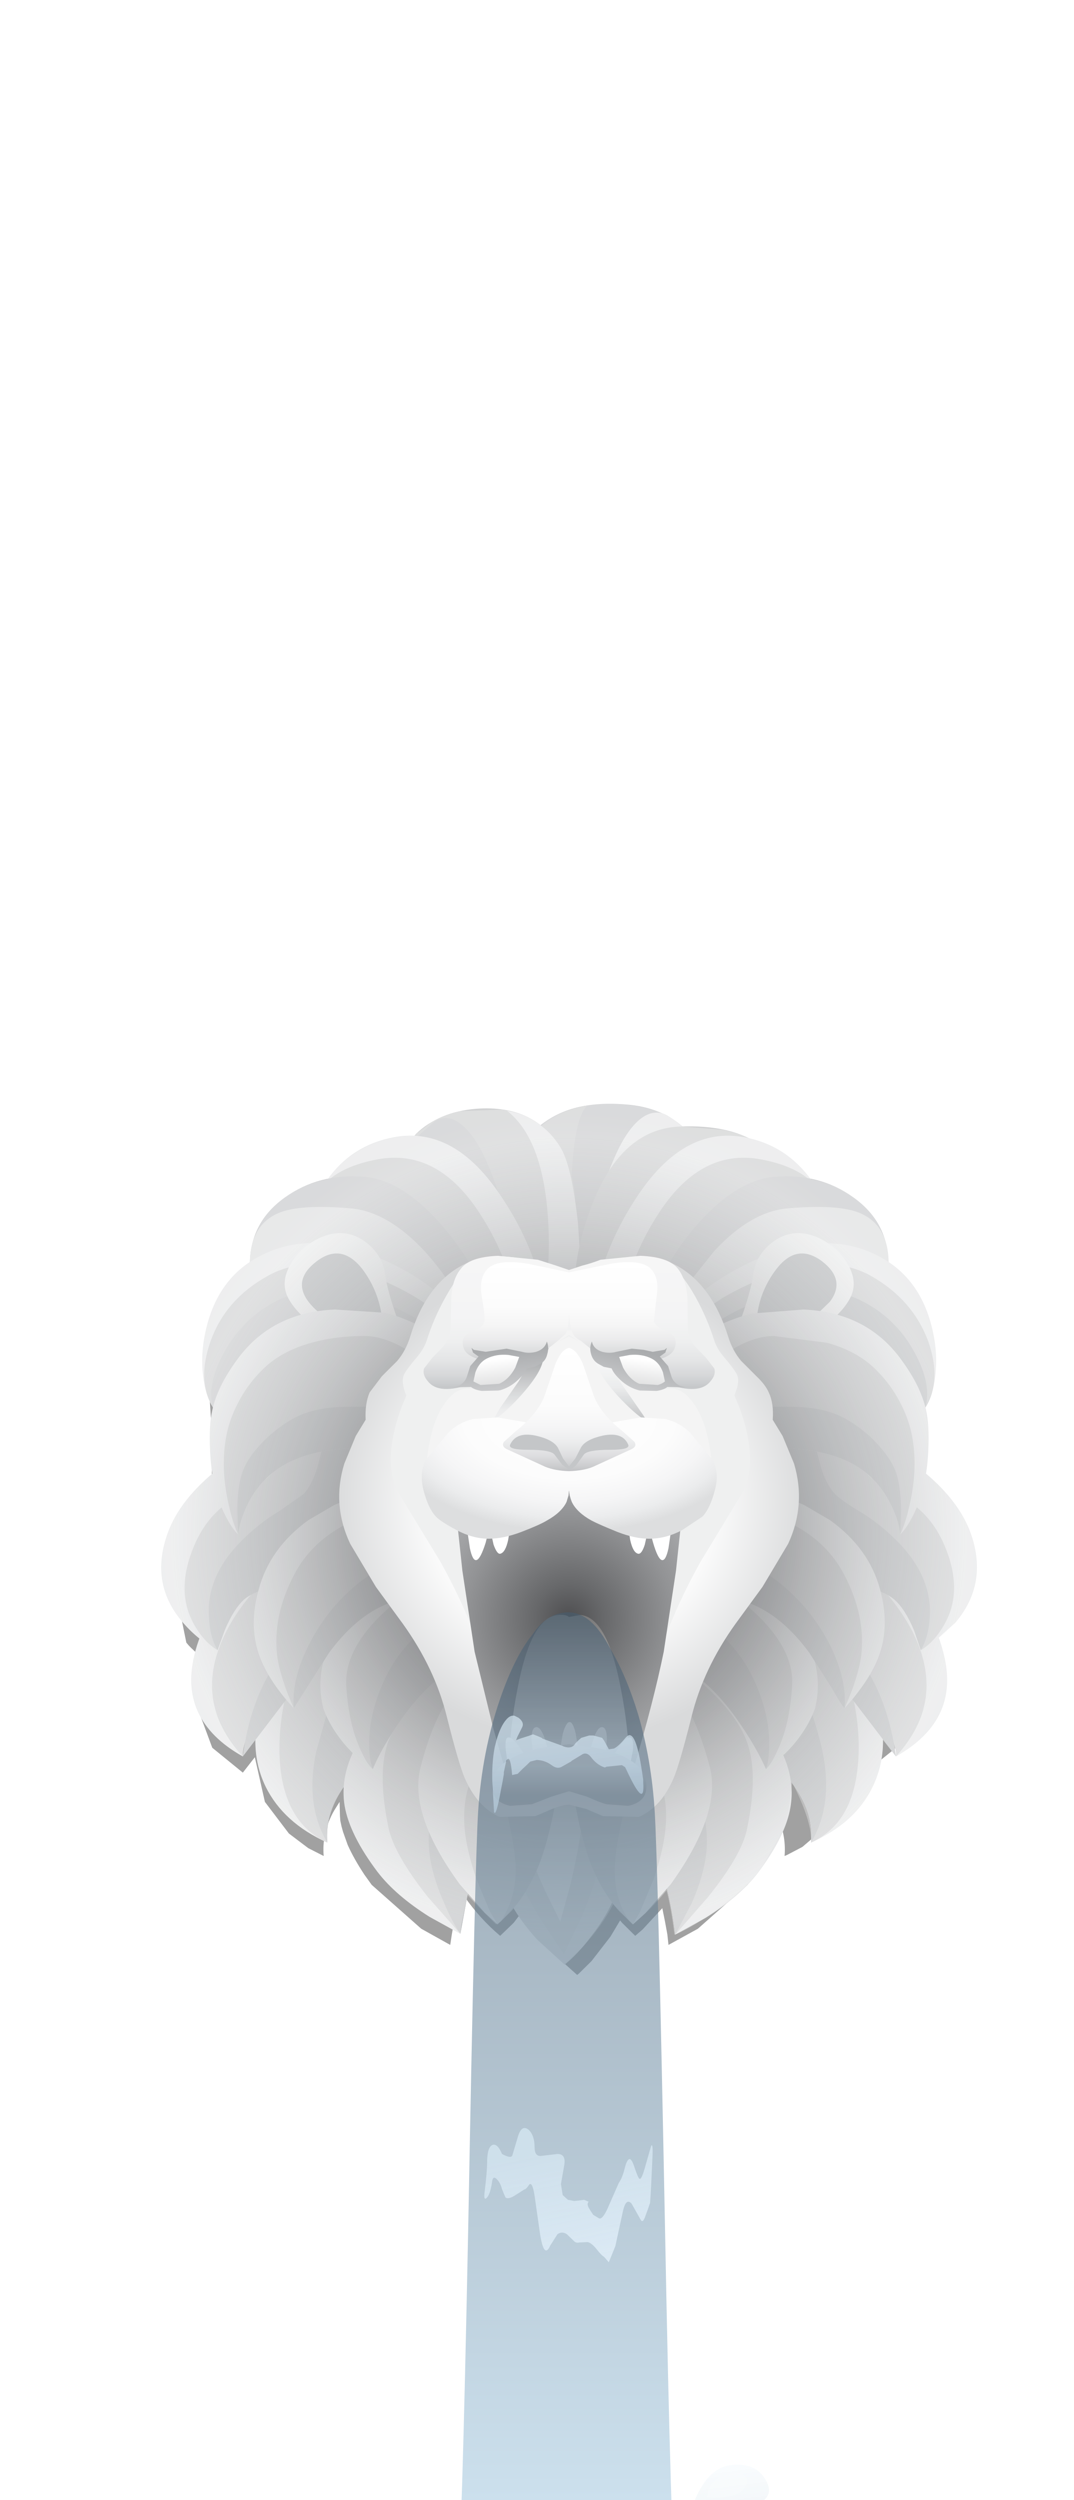 <?xml version="1.0" encoding="UTF-8" standalone="no"?>
<svg xmlns:xlink="http://www.w3.org/1999/xlink" height="316.35px" width="136.0px" xmlns="http://www.w3.org/2000/svg">
  <g transform="matrix(1.0, 0.0, 0.0, 1.0, 0.0, 0.0)">
    <use height="316.35" id="fountain_mc" transform="matrix(1.0, 0.0, 0.0, 1.0, 0.0, 26.0)" width="136.0" xlink:href="#sprite0"/>
    <use height="0.0" id="price_tag_pt" transform="matrix(1.0, 0.0, 0.0, 1.0, 71.0, 250.45)" width="0.0" xlink:href="#sprite3"/>
  </g>
  <defs>
    <g id="sprite0" transform="matrix(1.0, 0.0, 0.0, 1.0, 70.4, 213.7)">
      <use height="299.45" transform="matrix(1.0, 0.0, 0.0, 1.0, -70.4, -213.7)" width="136.0" xlink:href="#shape0"/>
      <use height="106.15" transform="matrix(0.98, 0.0, 0.0, 1.0, -49.45, -95.95)" width="100.4" xlink:href="#sprite1"/>
      <use height="108.95" transform="matrix(1.0, 0.0, 0.0, 1.0, -50.0, -100.05)" width="103.3" xlink:href="#shape2"/>
      <use height="184.35" transform="matrix(0.364, 0.0, 0.0, 0.364, -20.918, -80.718)" width="125.0" xlink:href="#sprite2"/>
      <use height="69.75" transform="matrix(1.0, 0.0, 0.0, 1.0, -17.0, -80.85)" width="37.35" xlink:href="#shape4"/>
      <use height="10.35" transform="matrix(1.0, 0.0, 0.0, 1.0, -33.1, 89.45)" width="62.9" xlink:href="#shape5"/>
      <use height="7.55" transform="matrix(0.868, 0.0, 0.0, 0.849, -27.32, 91.567)" width="60.35" xlink:href="#shape6"/>
      <use height="7.5" transform="matrix(1.0, 0.0, 0.0, 1.0, -27.75, 90.5)" width="51.55" xlink:href="#shape7"/>
      <use height="132.0" transform="matrix(1.0, 0.0, 0.0, 1.0, -13.05, -35.7)" width="28.8" xlink:href="#shape8"/>
      <use height="12.3" transform="matrix(1.0, 0.0, 0.0, 1.0, -8.05, -22.6)" width="19.1" xlink:href="#morphshape0"/>
      <use height="14.9" transform="matrix(0.927, 0.0, 0.0, 1.0, -8.16, -23.45)" width="21.6" xlink:href="#morphshape1"/>
      <use height="17.0" transform="matrix(0.878, 0.0, 0.0, 1.0, -9.07, 29.55)" width="24.3" xlink:href="#morphshape2"/>
      <use height="9.05" transform="matrix(0.986, 0.161, -0.161, 0.986, -13.253, 80.22)" width="9.2" xlink:href="#shape9"/>
      <use height="7.5" transform="matrix(0.991, -0.127, 0.127, 0.991, 15.47, 73.088)" width="11.15" xlink:href="#shape10"/>
      <use height="3.1" transform="matrix(0.707, -0.707, 0.707, 0.707, 8.838, 94.67)" width="7.4" xlink:href="#shape11"/>
      <use height="9.05" transform="matrix(-0.991, -0.131, -0.131, 0.991, 23.352, 84.791)" width="9.2" xlink:href="#shape9"/>
      <use height="7.5" transform="matrix(-0.997, -0.057, -0.057, 0.997, -18.904, 80.127)" width="11.15" xlink:href="#shape10"/>
      <use height="3.1" transform="matrix(-0.5, -0.866, -0.866, 0.5, 2.892, 96.379)" width="7.4" xlink:href="#shape11"/>
      <use height="15.55" transform="matrix(-0.915, 0.0, 0.0, 0.844, 20.934, 86.465)" width="19.15" xlink:href="#shape12"/>
      <use height="14.85" transform="matrix(-1.024, 0.0, 0.0, 0.945, 10.404, 86.159)" width="17.1" xlink:href="#shape13"/>
      <use height="14.85" transform="matrix(-1.0, 0.0, 0.0, 0.923, 14.25, 86.373)" width="17.1" xlink:href="#shape14"/>
      <use height="10.15" transform="matrix(-0.997, 0.0, 0.0, 0.92, -0.817, 88.603)" width="11.3" xlink:href="#shape15"/>
      <use height="20.4" transform="matrix(-0.958, 0.0, 0.0, 0.884, 15.728, 84.184)" width="24.65" xlink:href="#shape16"/>
      <use height="9.55" transform="matrix(-1.078, 0.0, 0.0, 0.995, 25.236, 88.375)" width="12.45" xlink:href="#shape17"/>
      <use height="12.5" transform="matrix(-1.0, 0.0, 0.0, 0.923, 18.9, 87.331)" width="19.05" xlink:href="#shape18"/>
      <use height="10.4" transform="matrix(-1.143, 0.0, 0.0, 1.055, 4.452, 87.513)" width="16.1" xlink:href="#shape19"/>
      <use height="13.8" transform="matrix(-0.794, 0.0, 0.0, 0.733, 12.754, 87.895)" width="17.85" xlink:href="#shape20"/>
      <use height="5.45" transform="matrix(-1.49, 0.0, 0.0, 1.375, 6.713, 89.087)" width="7.2" xlink:href="#shape21"/>
      <use height="15.55" transform="matrix(0.824, 0.0, 0.0, 0.76, -17.765, 87.02)" width="19.15" xlink:href="#shape12"/>
      <use height="14.85" transform="matrix(1.23, 0.0, 0.0, 1.135, -9.865, 84.443)" width="17.1" xlink:href="#shape13"/>
      <use height="14.85" transform="matrix(1.0, 0.0, 0.0, 0.923, -11.95, 85.973)" width="17.1" xlink:href="#shape14"/>
      <use height="10.15" transform="matrix(0.765, 0.0, 0.0, 0.706, 4.417, 89.285)" width="11.3" xlink:href="#shape15"/>
      <use height="20.4" transform="matrix(0.715, 0.0, 0.0, 0.659, -10.438, 86.223)" width="24.65" xlink:href="#shape16"/>
      <use height="9.55" transform="matrix(1.122, 0.0, 0.0, 1.036, -23.165, 88.079)" width="12.45" xlink:href="#shape17"/>
      <use height="12.5" transform="matrix(1.0, 0.0, 0.0, 0.923, -16.6, 87.281)" width="19.05" xlink:href="#shape18"/>
      <use height="10.4" transform="matrix(1.051, 0.0, 0.0, 0.97, -1.413, 88.054)" width="16.1" xlink:href="#shape19"/>
      <use height="13.8" transform="matrix(0.994, 0.0, 0.0, 0.917, -12.245, 86.92)" width="17.85" xlink:href="#shape20"/>
      <use height="5.45" transform="matrix(1.0, 0.0, 0.0, 0.923, -2.65, 90.758)" width="7.2" xlink:href="#shape21"/>
    </g>
    <g id="shape0" transform="matrix(1.0, 0.0, 0.0, 1.0, 70.4, 213.7)">
      <path d="M65.6 -213.7 L65.6 85.75 -70.4 85.75 -70.4 -213.7 65.6 -213.7" fill="#493f3d" fill-opacity="0.0" fill-rule="evenodd" stroke="none"/>
    </g>
    <g id="sprite1" transform="matrix(1.0, 0.0, 0.0, 1.0, 0.0, 0.0)">
      <use height="106.15" transform="matrix(1.0, 0.0, 0.0, 1.0, 0.0, 0.0)" width="100.4" xlink:href="#shape1"/>
    </g>
    <g id="shape1" transform="matrix(1.0, 0.0, 0.0, 1.0, 0.0, 0.0)">
      <path d="M89.1 17.1 L89.3 17.75 89.5 19.75 90.95 20.9 94.1 25.4 94.75 27.25 95.05 28.55 95.2 29.45 95.35 30.3 95.15 34.9 94.75 36.2 94.5 36.85 94.45 36.9 94.25 37.3 94.05 37.65 94.2 38.2 Q94.55 40.05 94.4 42.85 L94.3 44.5 94.25 44.85 94.15 45.8 99.85 53.75 100.4 57.75 98.65 62.9 98.35 63.35 97.35 64.55 96.65 65.2 95.75 66.0 96.25 67.55 94.4 77.4 90.4 80.55 88.85 78.55 88.15 82.9 87.1 85.1 85.65 87.15 82.3 89.95 80.35 90.95 80.0 91.1 Q80.2 88.8 79.3 86.55 L79.25 86.65 78.9 88.1 78.35 89.6 Q77.3 92.0 75.2 94.75 L68.8 100.3 65.0 102.35 64.85 101.0 64.55 99.4 64.2 97.7 61.65 100.4 60.7 101.2 59.0 99.55 58.75 99.25 57.5 101.3 55.05 104.4 53.55 105.85 53.45 105.95 53.2 106.15 50.7 103.95 50.4 103.65 49.25 102.4 46.95 99.35 46.2 98.0 45.0 99.55 43.25 101.2 Q40.7 99.1 38.6 96.2 L38.15 95.6 37.95 96.2 37.7 97.15 37.0 101.05 36.8 102.35 33.05 100.3 26.65 94.75 25.7 93.45 Q24.35 91.45 23.55 89.7 L22.95 88.05 22.75 87.35 22.6 86.65 22.55 86.05 22.5 84.25 21.8 85.35 21.6 85.7 Q20.2 88.35 20.45 91.1 L20.15 90.95 18.45 90.1 15.95 88.25 12.85 84.25 11.55 78.6 10.0 80.55 6.05 77.4 3.7 71.2 3.7 70.45 3.95 68.7 4.2 67.55 4.35 67.05 4.5 66.6 4.7 66.05 3.3 64.75 3.0 64.45 2.7 64.1 0.55 53.75 6.3 45.8 6.15 44.8 6.15 44.5 6.0 42.85 Q5.9 39.75 6.35 37.9 L6.4 37.7 5.95 36.85 5.4 28.4 10.9 19.75 Q10.95 18.3 11.35 17.05 L11.4 16.8 Q11.95 15.1 13.15 13.7 14.0 12.7 15.1 11.85 16.0 11.2 16.95 10.75 18.65 9.85 20.5 9.5 L28.65 4.4 31.45 4.25 Q32.8 4.35 34.15 4.8 L35.5 3.1 35.65 2.95 36.2 2.5 37.25 1.75 38.75 1.0 38.85 0.95 Q40.65 0.2 42.9 0.0 L49.8 1.25 50.0 0.75 51.7 1.55 51.85 1.6 Q52.4 1.85 52.85 2.2 54.75 3.55 55.85 5.55 L56.15 6.1 56.2 6.2 56.25 6.3 56.45 6.75 63.75 3.1 69.1 3.45 71.6 4.15 72.4 4.55 79.95 9.5 84.35 11.25 85.3 11.85 86.05 12.45 89.1 17.1" fill="#000000" fill-opacity="0.369" fill-rule="evenodd" stroke="none"/>
    </g>
    <g id="shape2" transform="matrix(1.0, 0.0, 0.0, 1.0, 49.5, 55.75)">
      <path d="M18.85 -49.8 L7.05 -33.25 -1.0 -33.05 -5.0 -47.55 -4.55 -48.95 Q-3.8 -50.65 -2.55 -52.0 1.5 -56.3 9.3 -55.65 14.05 -55.3 16.9 -52.5 18.35 -51.1 18.85 -49.8" fill="#cbccce" fill-rule="evenodd" stroke="none"/>
      <path d="M2.4 -43.2 Q2.35 -38.0 2.65 -33.15 L-1.0 -33.05 -3.65 -50.55 -3.1 -51.25 -1.5 -52.8 Q1.25 -55.1 4.45 -55.5 2.5 -53.6 2.4 -43.2" fill="#d1d2d3" fill-rule="evenodd" stroke="none"/>
      <path d="M18.85 -49.8 L7.05 -33.25 4.55 -32.25 Q4.7 -41.7 7.9 -48.9 9.35 -52.25 11.05 -53.7 12.85 -55.2 14.6 -54.25 16.6 -53.05 17.9 -51.3 L18.85 -49.8" fill="#e7e8e9" fill-rule="evenodd" stroke="none"/>
      <path d="M0.15 30.7 Q5.45 30.4 7.5 32.75 9.4 35.0 8.9 40.65 8.5 45.05 5.0 49.55 3.3 51.85 1.6 53.2 L-1.85 50.05 Q-5.55 46.0 -6.85 41.65 -8.3 36.85 -5.75 33.7 -3.6 30.95 0.15 30.7" fill="#d7d8d9" fill-rule="evenodd" stroke="none"/>
      <path d="M0.15 27.5 Q5.25 27.2 6.35 29.2 6.85 30.15 6.9 32.1 L6.6 36.75 Q6.25 41.15 3.85 46.95 L1.5 51.85 -1.35 47.6 Q-4.5 42.5 -5.75 38.2 -7.2 33.3 -5.25 30.35 -3.45 27.75 0.15 27.5" fill="#d1d2d3" fill-rule="evenodd" stroke="none"/>
      <path d="M-0.3 25.45 L3.5 25.35 Q4.65 25.5 4.85 26.25 L4.65 28.55 4.05 32.9 Q3.7 37.3 2.35 43.0 L1.05 47.75 -0.9 43.8 Q-3.1 38.95 -4.4 34.65 -5.9 29.65 -4.75 27.55 -3.75 25.65 -0.3 25.45" fill="#e7e8e9" fill-rule="evenodd" stroke="none"/>
      <path d="M1.35 -49.55 Q2.9 -46.5 2.95 -43.3 L0.65 -32.45 -7.4 -32.7 -19.15 -49.2 -18.75 -50.05 -17.25 -51.9 Q-14.35 -54.7 -9.65 -55.1 -1.85 -55.7 1.35 -49.55" fill="#d1d2d3" fill-rule="evenodd" stroke="none"/>
      <path d="M-1.3 -52.9 Q0.1 -51.8 1.05 -50.25 2.5 -47.95 3.3 -40.5 L3.75 -33.3 -0.6 -34.05 Q-0.2 -37.9 -0.6 -42.45 -1.45 -51.55 -5.7 -54.85 -3.2 -54.45 -1.3 -52.9" fill="#e7e8e9" fill-rule="evenodd" stroke="none"/>
      <path d="M-19.15 -49.2 L-18.2 -50.6 -14.85 -53.5 Q-13.2 -54.55 -11.4 -53.05 -9.7 -51.65 -8.25 -48.35 -5.05 -41.1 -4.9 -31.65 L-7.4 -32.7 -19.15 -49.2" fill="#cbccce" fill-rule="evenodd" stroke="none"/>
      <path d="M28.95 -47.55 L10.35 -33.6 2.9 -33.9 Q3.3 -38.5 5.15 -43.15 8.85 -52.5 16.1 -52.85 22.9 -53.15 26.6 -50.35 28.45 -49.0 28.95 -47.55" fill="#d1d2d3" fill-rule="evenodd" stroke="none"/>
      <path d="M-1.75 -34.25 L-2.05 -35.2 -13.45 -31.1 -30.7 -41.75 Q-30.15 -43.8 -28.55 -46.0 -25.4 -50.5 -20.0 -51.5 -12.25 -52.95 -6.3 -43.8 -3.55 -39.7 -2.05 -35.2 L-2.0 -35.25 -1.75 -34.25" fill="#e7e8e9" fill-rule="evenodd" stroke="none"/>
      <path d="M-5.4 -34.0 L-13.45 -31.1 -30.7 -41.75 Q-30.7 -43.1 -29.6 -44.65 -27.5 -47.7 -22.1 -48.7 -14.35 -50.15 -8.95 -41.55 -6.65 -37.95 -5.4 -34.0 L-2.0 -35.25 -5.0 -32.55 -5.4 -34.0" fill="#d1d2d3" fill-rule="evenodd" stroke="none"/>
      <path d="M-14.3 -40.75 Q-11.9 -38.05 -10.4 -35.45 L-20.85 -27.45 -29.3 -28.15 Q-37.8 -29.7 -38.2 -34.0 -38.8 -40.35 -33.8 -43.9 -29.5 -46.95 -23.85 -46.5 -19.15 -46.15 -14.3 -40.75" fill="#cbccce" fill-rule="evenodd" stroke="none"/>
      <path d="M-16.1 -37.05 Q-13.8 -34.5 -12.4 -32.05 L-20.85 -27.45 -29.3 -28.15 Q-37.8 -29.7 -38.2 -34.0 -38.75 -40.15 -34.65 -41.9 -32.0 -43.05 -25.5 -42.5 -20.8 -42.1 -16.1 -37.05" fill="#dfe0e1" fill-rule="evenodd" stroke="none"/>
      <path d="M-44.2 -21.4 Q-44.5 -24.05 -43.9 -26.8 -42.5 -33.45 -37.3 -36.3 -30.7 -39.95 -21.95 -36.25 -17.55 -34.4 -14.5 -31.8 L-23.05 -21.5 Q-26.95 -18.8 -31.4 -16.9 -40.3 -13.1 -42.9 -17.25 -43.9 -18.85 -44.2 -21.4" fill="#e7e8e9" fill-rule="evenodd" stroke="none"/>
      <path d="M-43.25 -25.65 Q-41.35 -31.0 -36.0 -33.95 -30.7 -36.95 -22.65 -33.85 -18.6 -32.3 -15.6 -30.15 L-23.05 -21.5 Q-26.95 -18.8 -31.4 -16.9 -40.3 -13.1 -42.9 -17.25 -45.0 -20.65 -43.25 -25.65" fill="#d1d2d3" fill-rule="evenodd" stroke="none"/>
      <path d="M-34.65 -30.9 Q-29.2 -33.5 -21.85 -30.75 -18.2 -29.4 -15.6 -27.5 L-23.05 -21.5 Q-27.4 -18.6 -32.05 -16.6 -41.4 -12.6 -42.9 -17.25 -43.8 -20.15 -41.5 -24.3 -39.05 -28.75 -34.65 -30.9" fill="#cbccce" fill-rule="evenodd" stroke="none"/>
      <path d="M-30.45 10.75 Q-27.95 10.15 -24.95 11.2 -22.2 12.2 -20.1 14.3 -18.0 16.35 -17.55 18.65 -17.1 21.15 -19.0 22.95 L-22.75 26.6 Q-24.8 28.6 -25.9 30.05 -28.8 33.8 -28.45 37.75 -34.0 35.25 -36.25 30.7 -38.6 25.85 -36.75 19.8 -35.7 16.4 -33.0 13.25 L-30.45 10.75" fill="#e7e8e9" fill-rule="evenodd" stroke="none"/>
      <path d="M-32.25 10.2 Q-29.7 9.6 -26.45 10.75 -23.45 11.85 -21.0 14.0 -18.5 16.25 -17.85 18.55 -17.1 21.15 -19.0 22.95 L-22.75 26.6 Q-24.8 28.6 -25.9 30.05 -28.8 33.8 -28.45 37.75 -33.45 35.5 -34.35 28.7 -35.05 22.95 -32.85 15.8 -31.8 12.4 -31.9 11.0 -31.95 10.5 -32.1 10.3 L-32.25 10.2" fill="#d1d2d3" fill-rule="evenodd" stroke="none"/>
      <path d="M-30.45 10.75 L-29.55 10.5 -27.65 10.35 Q-26.85 10.4 -26.35 10.8 L-24.95 11.2 Q-22.2 12.2 -20.1 14.3 -18.0 16.35 -17.55 18.65 -17.1 21.15 -19.0 22.95 L-22.75 26.6 Q-24.8 28.6 -25.9 30.05 -28.8 33.8 -28.45 37.75 -31.3 32.95 -29.85 26.2 L-28.15 20.15 -26.05 14.0 Q-25.35 11.65 -26.35 10.8 -28.55 10.3 -30.45 10.75" fill="#c2c4c6" fill-rule="evenodd" stroke="none"/>
      <path d="M-41.1 5.75 Q-38.2 3.9 -35.05 4.45 -32.3 4.95 -30.25 7.0 -28.3 8.95 -28.05 11.15 -27.8 13.45 -29.8 14.6 -33.65 16.75 -36.7 21.15 -39.4 25.05 -39.15 26.85 -47.55 22.15 -45.15 13.5 -44.4 10.75 -42.7 7.95 L-41.1 5.75" fill="#e7e8e9" fill-rule="evenodd" stroke="none"/>
      <path d="M-41.25 11.05 Q-39.9 8.35 -37.55 5.75 L-35.55 3.75 Q-32.6 1.9 -30.3 2.8 -28.35 3.55 -27.45 6.0 -26.6 8.35 -27.2 10.85 -27.8 13.45 -29.8 14.6 -33.65 16.75 -36.7 21.15 -39.4 25.05 -39.15 26.85 -45.7 19.8 -41.25 11.05" fill="#d1d2d3" fill-rule="evenodd" stroke="none"/>
      <path d="M-31.8 11.35 Q-29.9 9.6 -27.75 8.5 L-26.0 7.75 Q-23.05 5.9 -22.3 6.15 -21.6 6.35 -22.65 8.05 -23.7 9.6 -25.7 11.45 -27.8 13.45 -29.8 14.6 L-39.15 26.85 Q-37.85 16.9 -31.8 11.35" fill="#c2c4c6" fill-rule="evenodd" stroke="none"/>
      <path d="M-15.1 10.3 Q-11.7 10.8 -9.05 13.9 -6.7 16.65 -5.45 20.75 -4.25 24.55 -4.4 28.1 -4.6 31.75 -6.15 33.35 -8.75 36.1 -10.45 43.0 L-11.6 49.3 -15.5 47.15 Q-19.8 44.45 -22.1 41.45 -25.6 36.8 -26.25 33.15 -27.05 28.35 -23.45 23.4 -20.5 19.3 -17.5 14.4 L-15.1 10.3" fill="#e7e8e9" fill-rule="evenodd" stroke="none"/>
      <path d="M-10.9 13.9 L-10.45 13.7 -10.45 13.75 Q-7.05 14.25 -5.1 16.8 -3.4 19.05 -3.1 22.45 -2.8 25.55 -3.7 28.65 -4.55 31.7 -6.15 33.35 -8.75 36.1 -10.45 43.0 L-11.6 49.3 -15.75 44.6 Q-20.0 39.2 -20.7 35.9 -22.1 29.2 -20.85 25.3 -19.75 21.95 -15.8 18.25 L-10.9 13.9" fill="#d1d2d3" fill-rule="evenodd" stroke="none"/>
      <path d="M-9.35 16.0 L-10.05 14.3 -10.45 13.75 Q-7.05 14.25 -5.1 16.8 -3.4 19.05 -3.1 22.45 -2.8 25.55 -3.7 28.65 -4.55 31.7 -6.15 33.35 -8.75 36.1 -10.45 43.0 L-11.6 49.3 Q-12.7 47.7 -13.7 45.3 -15.8 40.55 -15.6 36.8 -15.5 34.8 -15.0 33.55 L-13.75 31.55 Q-11.4 28.45 -10.1 24.2 -8.55 19.25 -9.35 16.0" fill="#c2c4c6" fill-rule="evenodd" stroke="none"/>
      <path d="M-24.75 7.45 Q-22.9 5.35 -20.55 3.55 L-18.55 2.1 -16.4 3.65 Q-13.9 5.6 -12.2 7.4 -6.7 13.1 -11.15 15.05 -15.6 16.95 -19.6 22.9 -21.6 25.85 -22.7 28.45 L-25.15 26.5 Q-27.8 23.9 -28.95 20.8 -30.65 14.15 -24.75 7.45" fill="#e7e8e9" fill-rule="evenodd" stroke="none"/>
      <path d="M-14.75 3.95 L-13.2 5.25 Q-11.4 6.85 -10.3 8.35 -6.7 13.1 -11.15 15.05 -15.6 16.95 -19.6 22.9 -21.6 25.85 -22.7 28.45 -23.45 27.8 -24.2 26.1 -25.75 22.85 -26.05 17.95 -26.35 13.05 -20.6 8.0 L-16.6 5.05 -14.75 3.95" fill="#d1d2d3" fill-rule="evenodd" stroke="none"/>
      <path d="M-8.8 6.7 L-8.2 7.55 Q-7.5 8.65 -7.3 9.7 -6.7 13.1 -11.15 15.05 -15.6 16.95 -19.6 22.9 -21.6 25.85 -22.7 28.45 -23.15 27.3 -23.15 25.3 -23.2 21.35 -21.1 16.9 -18.7 11.9 -13.5 8.8 -10.95 7.25 -8.8 6.7" fill="#c2c4c6" fill-rule="evenodd" stroke="none"/>
      <path d="M-24.95 -3.25 L-26.8 -0.9 -30.05 3.3 Q-31.0 4.55 -34.2 5.15 -37.65 5.85 -38.95 6.95 -40.3 8.15 -41.45 10.9 L-42.35 13.4 Q-44.7 12.25 -46.7 9.95 -50.75 5.3 -48.9 -0.7 -47.55 -5.2 -42.75 -9.15 L-39.2 -11.85 Q-37.35 -13.15 -36.9 -13.7 -35.35 -15.45 -31.95 -16.95 -28.1 -18.6 -24.5 -18.7 -21.2 -18.75 -22.75 -11.05 -23.55 -7.15 -24.95 -3.25" fill="#e7e8e9" fill-rule="evenodd" stroke="none"/>
      <path d="M-24.95 -3.25 L-26.8 -0.9 -30.05 3.3 Q-31.0 4.55 -34.2 5.15 -37.65 5.85 -38.95 6.95 -40.3 8.15 -41.45 10.9 L-42.35 13.4 Q-44.05 12.4 -45.3 10.2 -47.75 5.9 -45.3 0.15 -43.6 -3.85 -40.2 -5.8 L-37.3 -7.45 Q-35.6 -8.6 -34.3 -10.3 -33.8 -10.9 -33.15 -12.5 L-31.85 -15.3 Q-30.05 -18.7 -26.8 -18.75 -23.55 -18.85 -23.9 -11.05 -24.1 -7.15 -24.95 -3.25" fill="#d1d2d3" fill-rule="evenodd" stroke="none"/>
      <path d="M-24.95 -3.25 L-26.8 -0.9 -30.05 3.3 Q-31.0 4.55 -34.2 5.15 -37.65 5.85 -38.95 6.95 -40.3 8.15 -41.45 10.9 L-42.35 13.4 Q-43.35 11.7 -43.45 9.1 -43.75 4.0 -39.3 -0.45 -37.05 -2.7 -34.6 -4.15 L-31.45 -6.35 Q-30.4 -7.5 -29.7 -9.75 L-28.65 -13.8 Q-28.05 -16.15 -27.3 -17.2 -26.25 -18.65 -24.5 -18.7 -21.2 -18.75 -22.75 -11.05 -23.55 -7.15 -24.95 -3.25" fill="#c2c4c6" fill-rule="evenodd" stroke="none"/>
      <path d="M-29.55 -38.7 Q-26.4 -40.2 -23.75 -38.35 -21.4 -36.65 -21.1 -33.95 -20.85 -32.1 -19.55 -28.4 L-26.6 -25.15 -29.85 -27.5 Q-32.25 -29.1 -33.35 -31.05 -34.45 -33.05 -33.15 -35.35 -32.0 -37.5 -29.55 -38.7" fill="#edeeee" fill-rule="evenodd" stroke="none"/>
      <path d="M-28.2 -28.4 Q-29.8 -29.35 -30.85 -30.7 -32.9 -33.45 -29.8 -35.8 -26.65 -38.2 -24.0 -34.8 -22.1 -32.25 -21.6 -29.15 L-28.2 -28.4" fill="#bcbec0" fill-rule="evenodd" stroke="none"/>
      <path d="M-16.8 -27.65 L-18.1 -20.6 Q-19.7 -13.4 -20.95 -12.75 L-25.7 -12.15 Q-29.9 -11.9 -32.7 -10.65 -36.65 -8.95 -38.6 -4.95 -39.55 -2.9 -39.75 -1.25 -40.55 -2.0 -41.4 -3.7 -43.1 -7.1 -43.3 -11.9 -43.45 -15.1 -43.0 -17.05 -42.3 -20.05 -39.95 -23.25 -35.6 -29.35 -27.5 -29.7 L-21.25 -29.3 Q-19.2 -28.85 -16.8 -27.65" fill="#e7e8e9" fill-rule="evenodd" stroke="none"/>
      <path d="M-18.9 -24.9 L-14.7 -22.4 -17.05 -18.0 Q-19.7 -13.4 -20.95 -12.75 L-25.7 -12.15 Q-29.9 -11.9 -32.7 -10.65 -36.65 -8.95 -38.6 -4.95 -39.55 -2.9 -39.75 -1.25 -40.45 -2.75 -40.95 -5.05 -42.0 -9.65 -41.25 -13.65 -40.85 -15.8 -39.75 -17.9 -38.6 -20.15 -36.8 -21.95 -34.45 -24.4 -30.45 -25.5 -27.4 -26.35 -23.75 -26.35 -21.5 -26.35 -18.9 -24.9" fill="#d1d2d3" fill-rule="evenodd" stroke="none"/>
      <path d="M-13.45 -20.05 L-11.9 -19.8 Q-18.9 -13.8 -20.95 -12.75 L-25.7 -12.15 Q-29.9 -11.9 -32.7 -10.65 -36.65 -8.95 -38.6 -4.95 -39.55 -2.9 -39.75 -1.25 L-39.85 -4.35 Q-39.8 -7.75 -39.05 -9.5 -38.25 -11.45 -35.95 -13.6 -33.5 -15.8 -31.2 -16.6 -28.95 -17.4 -25.7 -17.4 L-18.85 -17.4 Q-16.15 -17.55 -14.5 -19.2 L-13.45 -20.05" fill="#c2c4c6" fill-rule="evenodd" stroke="none"/>
      <path d="M-3.4 21.4 Q-0.75 24.15 1.25 27.3 L0.5 32.35 Q-0.55 38.0 -1.85 41.05 -3.15 44.1 -5.15 46.4 L-6.9 48.1 -8.5 46.65 -11.7 43.0 Q-18.15 34.15 -16.65 28.25 -15.45 23.5 -13.65 20.4 L-12.1 18.3 Q-8.7 15.95 -3.4 21.4" fill="#e7e8e9" fill-rule="evenodd" stroke="none"/>
      <path d="M-1.65 23.35 Q0.15 25.1 1.25 27.3 L0.5 32.35 Q-0.55 38.0 -1.85 41.05 -3.15 44.1 -5.15 46.4 L-6.9 48.1 -7.85 46.5 -9.6 42.3 Q-10.7 39.0 -11.0 36.6 -11.5 32.35 -10.0 29.25 -8.45 26.0 -8.4 23.75 L-8.5 22.55 -8.65 22.2 Q-5.25 19.85 -1.65 23.35" fill="#d1d2d3" fill-rule="evenodd" stroke="none"/>
      <path d="M-3.3 25.45 Q0.1 23.15 1.0 25.0 1.45 25.95 1.25 27.3 L0.5 32.35 Q-0.55 38.0 -1.85 41.05 -3.15 44.1 -5.15 46.4 L-6.9 48.1 Q-6.35 47.65 -5.85 46.6 -4.7 44.45 -4.6 41.5 -4.55 39.35 -5.35 35.65 -6.2 31.65 -6.25 29.8 -6.35 26.1 -4.8 25.4 L-3.75 25.3 -3.3 25.45" fill="#c2c4c6" fill-rule="evenodd" stroke="none"/>
      <path d="M-26.2 -5.55 L-24.3 -3.7 -20.4 0.4 Q-15.25 6.45 -18.0 6.8 -23.65 7.5 -28.25 13.75 L-31.1 18.25 -32.7 20.75 Q-35.15 18.1 -36.35 15.7 -38.7 11.25 -37.15 5.75 -35.75 0.5 -30.85 -3.05 L-27.6 -4.95 -26.2 -5.55" fill="#e7e8e9" fill-rule="evenodd" stroke="none"/>
      <path d="M-22.1 -4.0 L-20.85 -2.4 -18.4 1.2 Q-15.25 6.45 -18.0 6.8 -23.65 7.5 -28.25 13.75 L-31.1 18.25 -32.7 20.75 Q-34.45 16.8 -34.8 14.1 -35.4 9.1 -32.65 3.85 -30.55 -0.2 -26.15 -2.5 -23.9 -3.65 -22.1 -4.0" fill="#d1d2d3" fill-rule="evenodd" stroke="none"/>
      <path d="M-30.85 12.85 Q-28.75 8.6 -25.2 5.5 -22.0 2.7 -17.75 1.45 -15.6 0.8 -14.1 0.75 L-14.1 1.6 Q-14.1 2.65 -14.4 3.55 -15.25 6.45 -18.0 6.8 -23.65 7.5 -28.25 13.75 L-31.1 18.25 -32.7 20.75 Q-33.0 17.15 -30.85 12.85" fill="#c2c4c6" fill-rule="evenodd" stroke="none"/>
      <path d="M35.05 -41.75 L17.8 -31.1 6.45 -35.2 6.15 -34.25 6.35 -35.25 6.45 -35.2 Q7.95 -39.7 10.65 -43.8 16.6 -52.95 24.35 -51.5 29.7 -50.5 32.9 -46.0 34.5 -43.8 35.05 -41.75" fill="#e7e8e9" fill-rule="evenodd" stroke="none"/>
      <path d="M35.05 -41.75 L17.8 -31.1 9.75 -34.0 9.35 -32.55 6.35 -35.25 9.75 -34.0 Q11.0 -37.95 13.3 -41.55 18.7 -50.15 26.45 -48.7 31.85 -47.7 33.95 -44.65 35.05 -43.1 35.05 -41.75" fill="#d1d2d3" fill-rule="evenodd" stroke="none"/>
      <path d="M38.15 -43.9 Q43.15 -40.35 42.55 -34.0 42.15 -29.7 33.65 -28.15 L27.8 -27.5 25.2 -27.45 14.75 -35.45 15.8 -37.1 Q17.15 -39.1 18.65 -40.75 23.55 -46.15 28.25 -46.5 33.9 -46.95 38.15 -43.9" fill="#cbccce" fill-rule="evenodd" stroke="none"/>
      <path d="M39.0 -41.9 Q43.15 -40.15 42.55 -34.0 42.15 -29.7 33.65 -28.15 L27.8 -27.5 25.2 -27.45 16.75 -32.05 17.75 -33.6 20.5 -37.05 Q25.15 -42.1 29.85 -42.5 36.35 -43.05 39.0 -41.9" fill="#dfe0e1" fill-rule="evenodd" stroke="none"/>
      <path d="M48.55 -21.4 Q48.25 -18.85 47.25 -17.25 44.65 -13.1 35.75 -16.9 32.95 -18.05 29.9 -19.9 L27.35 -21.5 18.5 -31.6 20.65 -33.15 Q23.35 -34.95 26.15 -36.15 35.05 -39.95 41.65 -36.3 46.85 -33.45 48.25 -26.8 48.85 -24.05 48.55 -21.4" fill="#e7e8e9" fill-rule="evenodd" stroke="none"/>
      <path d="M47.65 -25.65 Q49.4 -20.65 47.25 -17.25 44.65 -13.1 34.1 -16.15 30.8 -17.1 27.1 -18.7 L24.1 -20.05 19.6 -29.85 21.65 -31.2 Q24.25 -32.7 26.85 -33.7 35.1 -36.95 40.4 -33.95 45.7 -30.95 47.65 -25.65" fill="#d1d2d3" fill-rule="evenodd" stroke="none"/>
      <path d="M21.75 -28.65 Q23.95 -29.95 26.25 -30.75 33.55 -33.5 39.0 -30.9 43.45 -28.75 45.9 -24.3 48.15 -20.15 47.25 -17.25 45.75 -12.6 36.4 -16.6 33.5 -17.85 30.15 -19.8 L27.35 -21.5 20.0 -27.5 21.75 -28.65" fill="#c2c4c6" fill-rule="evenodd" stroke="none"/>
      <path d="M34.85 10.75 L37.35 13.25 Q40.05 16.4 41.1 19.8 42.95 25.85 40.6 30.7 38.4 35.25 32.8 37.75 33.2 33.8 30.25 30.05 L27.15 26.6 23.35 22.95 Q21.45 21.15 21.95 18.65 22.35 16.35 24.5 14.3 26.55 12.2 29.3 11.2 32.3 10.15 34.85 10.75" fill="#e7e8e9" fill-rule="evenodd" stroke="none"/>
      <path d="M36.6 10.2 L36.45 10.3 Q36.3 10.5 36.3 11.0 36.2 12.4 37.2 15.8 39.4 22.95 38.65 28.7 37.8 35.5 32.8 37.75 33.2 33.8 30.25 30.05 L27.15 26.6 23.35 22.95 Q21.45 21.15 22.2 18.55 22.85 16.25 25.35 14.0 27.8 11.85 30.85 10.75 34.1 9.6 36.6 10.2" fill="#d1d2d3" fill-rule="evenodd" stroke="none"/>
      <path d="M30.75 10.8 Q31.2 10.4 32.0 10.35 33.3 10.2 34.85 10.75 32.9 10.3 30.75 10.8 29.7 11.65 30.4 14.0 L32.5 20.15 Q33.75 23.85 34.25 26.2 35.65 32.95 32.8 37.75 33.2 33.8 30.25 30.05 L27.15 26.6 23.35 22.95 Q21.45 21.15 21.95 18.65 22.35 16.35 24.5 14.3 26.55 12.2 29.3 11.2 L30.75 10.8" fill="#c2c4c6" fill-rule="evenodd" stroke="none"/>
      <path d="M34.6 7.0 Q36.65 4.95 39.4 4.45 42.55 3.9 45.5 5.75 L47.05 7.95 Q48.8 10.75 49.5 13.5 51.9 22.15 43.55 26.85 43.75 25.05 41.05 21.15 38.0 16.75 34.2 14.6 32.2 13.45 32.4 11.15 32.65 8.95 34.6 7.0" fill="#e7e8e9" fill-rule="evenodd" stroke="none"/>
      <path d="M34.7 2.8 Q36.95 1.9 39.9 3.75 L41.95 5.75 Q44.25 8.35 45.65 11.05 50.05 19.8 43.55 26.85 43.75 25.05 41.05 21.15 38.0 16.75 34.2 14.6 32.2 13.45 31.55 10.85 30.95 8.35 31.8 6.0 32.7 3.55 34.7 2.8" fill="#d1d2d3" fill-rule="evenodd" stroke="none"/>
      <path d="M36.15 11.35 Q42.2 16.9 43.55 26.85 L34.2 14.6 30.05 11.45 Q28.1 9.6 27.05 8.05 25.95 6.35 26.65 6.15 27.45 5.9 30.35 7.75 L32.15 8.5 Q34.25 9.6 36.15 11.35" fill="#c2c4c6" fill-rule="evenodd" stroke="none"/>
      <path d="M19.1 10.4 L21.5 14.5 Q24.5 19.4 27.45 23.5 31.0 28.45 30.2 33.25 29.6 36.9 26.1 41.55 23.8 44.55 19.5 47.25 L15.6 49.4 Q15.3 46.5 14.45 43.05 12.75 36.2 10.15 33.45 8.6 31.85 8.4 28.2 8.25 24.65 9.45 20.8 10.7 16.7 13.05 14.0 15.7 10.9 19.1 10.4" fill="#e7e8e9" fill-rule="evenodd" stroke="none"/>
      <path d="M14.9 14.0 L19.8 18.3 Q23.75 22.05 24.8 25.35 26.1 29.3 24.7 36.0 24.05 39.3 19.75 44.65 L15.6 49.4 Q15.3 46.5 14.45 43.05 12.75 36.2 10.15 33.45 8.55 31.8 7.7 28.75 6.8 25.65 7.1 22.55 7.4 19.15 9.1 16.9 11.05 14.35 14.45 13.85 L14.45 13.75 14.9 14.0" fill="#d1d2d3" fill-rule="evenodd" stroke="none"/>
      <path d="M13.35 16.1 Q12.55 19.35 14.05 24.3 15.4 28.55 17.75 31.6 L19.0 33.65 Q19.5 34.9 19.6 36.9 19.8 40.65 17.7 45.4 L15.6 49.4 Q15.3 46.5 14.45 43.05 12.75 36.2 10.15 33.45 8.55 31.8 7.7 28.75 6.8 25.65 7.1 22.55 7.4 19.15 9.1 16.9 11.05 14.35 14.45 13.85 L14.05 14.35 13.35 16.1" fill="#c2c4c6" fill-rule="evenodd" stroke="none"/>
      <path d="M22.9 2.1 L24.9 3.55 Q27.25 5.35 29.1 7.45 34.95 14.15 33.3 20.8 32.15 23.9 29.5 26.5 L27.1 28.45 Q25.95 25.85 23.95 22.9 19.95 16.95 15.5 15.05 11.1 13.1 16.55 7.4 19.3 4.55 22.9 2.1" fill="#e7e8e9" fill-rule="evenodd" stroke="none"/>
      <path d="M19.1 3.95 L20.95 5.05 24.95 8.0 Q30.75 13.05 30.4 17.95 30.1 22.85 28.55 26.1 27.8 27.8 27.1 28.45 25.95 25.85 23.95 22.9 19.95 16.95 15.5 15.05 11.1 13.1 14.65 8.35 16.45 5.95 19.1 3.95" fill="#d1d2d3" fill-rule="evenodd" stroke="none"/>
      <path d="M13.15 6.7 L14.55 7.15 17.85 8.8 Q23.05 11.9 25.45 16.9 27.55 21.35 27.5 25.3 27.5 27.3 27.1 28.45 25.95 25.85 23.95 22.9 19.95 16.95 15.5 15.05 11.1 13.1 11.7 9.7 11.85 8.65 12.5 7.55 L13.15 6.7" fill="#c2c4c6" fill-rule="evenodd" stroke="none"/>
      <path d="M29.3 -3.25 Q27.9 -7.15 27.1 -11.05 25.55 -18.75 28.85 -18.7 32.5 -18.6 36.3 -16.95 39.7 -15.45 41.2 -13.7 L43.55 -11.85 47.1 -9.15 Q51.9 -5.2 53.25 -0.7 55.05 5.3 51.05 9.95 L48.15 12.55 46.7 13.4 45.85 10.9 Q44.7 8.15 43.3 6.95 42.0 5.85 38.55 5.15 35.35 4.55 34.45 3.3 L31.2 -0.9 29.3 -3.25" fill="#e7e8e9" fill-rule="evenodd" stroke="none"/>
      <path d="M29.3 -3.25 Q28.5 -7.15 28.3 -11.05 27.9 -18.85 31.2 -18.75 34.35 -18.7 36.25 -15.3 L37.5 -12.5 Q38.2 -10.9 38.65 -10.3 39.95 -8.6 41.7 -7.45 L44.55 -5.8 Q48.0 -3.85 49.7 0.15 52.15 5.9 49.65 10.2 48.4 12.4 46.7 13.4 L45.85 10.9 Q44.7 8.15 43.3 6.95 42.0 5.85 38.55 5.15 35.35 4.55 34.45 3.3 L31.2 -0.9 29.3 -3.25" fill="#d1d2d3" fill-rule="evenodd" stroke="none"/>
      <path d="M29.3 -3.25 Q27.9 -7.15 27.1 -11.05 25.55 -18.75 28.85 -18.7 30.6 -18.65 31.65 -17.2 32.4 -16.15 33.0 -13.8 L34.05 -9.75 Q34.75 -7.5 35.85 -6.35 36.55 -5.6 38.95 -4.15 41.4 -2.7 43.65 -0.45 48.1 4.0 47.85 9.1 47.7 11.7 46.7 13.4 L45.85 10.9 Q44.7 8.15 43.3 6.95 42.0 5.85 38.55 5.15 35.35 4.55 34.45 3.3 L31.2 -0.9 29.3 -3.25" fill="#c2c4c6" fill-rule="evenodd" stroke="none"/>
      <path d="M33.9 -38.7 Q36.3 -37.5 37.5 -35.35 38.8 -33.05 37.7 -31.05 36.65 -29.15 34.25 -27.5 L30.95 -25.15 23.9 -28.4 Q25.2 -32.1 25.45 -33.95 25.75 -36.65 28.1 -38.35 30.75 -40.2 33.9 -38.7" fill="#edeeee" fill-rule="evenodd" stroke="none"/>
      <path d="M32.55 -28.4 L26.0 -29.15 Q26.45 -32.25 28.4 -34.8 31.0 -38.2 34.2 -35.8 37.25 -33.45 35.2 -30.7 L33.5 -29.05 32.55 -28.4" fill="#bcbec0" fill-rule="evenodd" stroke="none"/>
      <path d="M20.6 -27.45 Q23.05 -28.65 25.35 -29.2 L31.85 -29.7 Q39.95 -29.35 44.3 -23.25 46.65 -20.05 47.35 -17.05 47.8 -15.1 47.65 -11.9 47.45 -7.1 45.75 -3.7 44.9 -2.0 44.1 -1.25 43.95 -2.9 42.95 -4.95 41.0 -8.95 37.1 -10.65 34.25 -11.9 30.05 -12.15 L25.3 -12.75 Q24.0 -13.4 22.2 -20.5 L20.6 -27.45" fill="#e7e8e9" fill-rule="evenodd" stroke="none"/>
      <path d="M23.25 -24.9 Q25.85 -26.35 28.1 -26.35 L34.8 -25.5 Q38.8 -24.4 41.15 -21.95 42.95 -20.15 44.1 -17.9 45.2 -15.8 45.6 -13.65 46.35 -9.65 45.3 -5.05 44.8 -2.75 44.1 -1.25 43.95 -2.9 42.95 -4.95 41.0 -8.95 37.1 -10.65 34.25 -11.9 30.05 -12.15 L25.3 -12.75 Q24.0 -13.4 21.4 -18.0 L19.05 -22.4 Q20.5 -23.1 23.25 -24.9" fill="#d1d2d3" fill-rule="evenodd" stroke="none"/>
      <path d="M17.8 -20.05 L18.85 -19.2 Q20.5 -17.55 23.2 -17.4 L30.05 -17.4 Q33.3 -17.4 35.55 -16.6 37.85 -15.8 40.3 -13.6 42.55 -11.45 43.4 -9.5 44.15 -7.75 44.2 -4.35 L44.1 -1.25 Q43.95 -2.9 42.95 -4.95 41.0 -8.95 37.1 -10.65 34.25 -11.9 30.05 -12.15 L25.3 -12.75 Q24.0 -13.4 20.0 -16.65 L16.25 -19.8 17.8 -20.05" fill="#c2c4c6" fill-rule="evenodd" stroke="none"/>
      <path d="M6.75 21.4 Q12.05 15.95 15.4 18.3 L17.0 20.4 Q18.75 23.5 20.0 28.25 21.45 34.1 15.05 43.0 L11.85 46.65 10.25 48.1 8.5 46.4 Q6.45 44.1 5.15 41.05 3.85 38.0 2.85 32.35 L2.1 27.3 Q4.05 24.15 6.75 21.4" fill="#e7e8e9" fill-rule="evenodd" stroke="none"/>
      <path d="M5.0 23.35 Q8.6 19.85 11.95 22.2 L11.85 22.55 Q11.7 23.05 11.7 23.75 11.8 26.0 13.35 29.25 14.85 32.35 14.3 36.6 14.0 39.0 12.9 42.3 L11.15 46.5 10.25 48.1 8.5 46.4 Q6.45 44.1 5.15 41.05 3.85 38.0 2.85 32.35 L2.1 27.3 Q3.2 25.1 5.0 23.35" fill="#d1d2d3" fill-rule="evenodd" stroke="none"/>
      <path d="M6.6 25.45 L7.1 25.3 8.15 25.4 Q9.7 26.1 9.6 29.8 9.55 31.65 8.7 35.65 7.9 39.35 7.95 41.5 8.0 44.45 9.15 46.6 9.7 47.65 10.25 48.1 L8.5 46.4 Q6.45 44.1 5.15 41.05 3.85 38.0 2.85 32.35 L2.1 27.3 Q1.85 25.95 2.3 25.0 3.25 23.15 6.6 25.45" fill="#c2c4c6" fill-rule="evenodd" stroke="none"/>
      <path d="M35.2 -3.05 Q40.15 0.5 41.55 5.75 43.05 11.25 40.7 15.7 39.45 18.1 37.05 20.75 36.7 20.45 35.45 18.25 L32.6 13.75 Q28.0 7.5 22.35 6.8 19.6 6.45 24.8 0.4 27.4 -2.6 30.55 -5.55 L31.95 -4.95 35.2 -3.05" fill="#e7e8e9" fill-rule="evenodd" stroke="none"/>
      <path d="M30.5 -2.5 Q34.9 -0.2 37.0 3.85 39.75 9.1 39.15 14.1 38.8 16.8 37.05 20.75 36.7 20.45 35.45 18.25 L32.6 13.75 Q28.0 7.5 22.35 6.8 19.6 6.45 22.75 1.2 24.35 -1.45 26.45 -4.0 L27.65 -3.65 30.5 -2.5" fill="#d1d2d3" fill-rule="evenodd" stroke="none"/>
      <path d="M18.45 0.75 L19.45 0.85 22.05 1.45 Q26.35 2.7 29.55 5.5 33.1 8.6 35.25 12.85 37.35 17.15 37.05 20.75 36.7 20.45 35.45 18.25 L32.6 13.75 Q28.0 7.5 22.35 6.8 19.6 6.45 18.75 3.55 18.45 2.65 18.45 1.6 L18.45 0.75" fill="#c2c4c6" fill-rule="evenodd" stroke="none"/>
      <path d="M21.25 -25.25 L20.75 -26.3 20.0 -27.5 19.5 -27.7 Q19.1 -27.95 19.65 -28.3 L19.35 -29.15 19.3 -29.55 19.3 -29.95 18.15 -31.3 17.8 -31.1 10.5 -33.7 10.35 -33.6 9.7 -33.65 9.35 -32.55 8.1 -33.7 5.05 -33.8 4.95 -33.4 -0.6 -33.55 -0.6 -32.6 -3.05 -33.65 -3.35 -34.05 -5.0 -32.55 -5.45 -34.0 -13.45 -31.1 -13.75 -31.3 -15.75 -30.25 -15.6 -30.15 -17.05 -28.45 -15.6 -27.5 -17.0 -26.4 -17.4 -24.0 -14.7 -22.4 -17.25 -17.6 Q-15.75 -18.0 -14.25 -19.45 -13.25 -20.45 -11.9 -19.8 -18.9 -13.8 -20.95 -12.75 L-22.55 -12.35 Q-23.1 -8.8 -24.65 -4.1 L-24.0 -3.45 -22.1 -4.0 -20.75 -2.25 -18.15 1.6 Q-15.8 0.85 -14.1 0.75 L-14.1 1.8 Q-14.15 3.1 -14.55 4.1 -12.4 5.85 -11.0 7.5 L-8.8 6.7 -8.3 7.4 -7.45 9.1 Q-6.6 11.95 -9.1 13.85 L-8.85 14.15 Q-5.15 15.35 -3.75 19.35 -1.85 20.8 0.35 23.4 L1.1 24.25 Q2.7 23.9 3.1 25.45 L4.9 25.35 Q5.35 23.9 6.9 24.25 L7.65 23.4 9.0 21.9 Q9.3 19.3 10.55 17.4 11.85 15.25 14.15 14.35 11.0 12.4 11.75 9.35 12.0 8.4 12.6 7.45 L13.15 6.7 13.75 6.9 15.35 7.5 Q16.8 5.8 18.9 4.1 18.5 3.1 18.45 1.8 L18.45 0.75 19.6 0.9 22.5 1.6 Q24.1 -1.15 26.45 -4.0 L27.0 -3.85 28.35 -3.45 29.05 -4.1 Q27.5 -8.5 26.9 -12.35 L25.3 -12.75 Q24.0 -13.4 20.0 -16.65 L16.25 -19.8 Q17.6 -20.45 18.6 -19.45 20.1 -18.0 21.6 -17.6 L19.8 -20.9 19.05 -22.4 21.75 -24.0 21.25 -25.25 M2.05 -54.9 Q4.95 -55.95 8.55 -55.7 13.95 -55.35 16.5 -52.85 L21.55 -52.45 Q23.6 -52.05 25.0 -51.35 29.85 -50.2 32.8 -46.2 35.95 -45.55 38.3 -43.85 40.9 -41.9 41.95 -39.1 42.6 -37.7 42.65 -35.7 47.05 -32.7 48.3 -26.65 49.4 -21.25 47.45 -17.65 L47.25 -17.3 47.65 -14.55 47.65 -11.9 47.35 -8.95 Q51.9 -5.1 53.25 -0.7 54.55 3.55 52.85 7.25 51.6 9.85 49.0 11.9 50.6 16.05 49.75 19.5 48.65 24.0 43.55 26.85 L41.9 24.75 Q41.95 29.1 39.55 32.5 37.15 35.8 32.8 37.75 33.0 35.25 30.4 30.1 30.0 34.45 29.2 36.2 L26.85 40.4 Q25.35 42.9 21.55 45.75 17.7 48.6 15.5 49.4 15.1 46.05 14.5 43.8 12.75 46.0 10.25 48.1 L7.75 45.55 Q6.4 48.2 3.85 51.0 L1.55 53.2 -0.65 51.3 Q-3.2 48.85 -4.9 46.0 L-6.5 47.75 -7.1 48.1 -8.85 46.35 -10.7 44.4 -11.5 48.25 -11.6 49.3 -15.5 47.15 Q-19.8 44.45 -22.1 41.45 -24.25 38.6 -25.25 36.25 -26.55 33.4 -26.35 30.65 -27.55 32.3 -28.05 33.95 -28.65 35.75 -28.45 37.75 -32.8 35.8 -35.15 32.5 -37.6 29.1 -37.55 24.75 L-39.15 26.85 Q-44.3 24.0 -45.4 19.5 -46.2 16.05 -44.65 11.9 -47.25 9.85 -48.5 7.25 -50.2 3.55 -48.9 -0.7 -47.55 -5.1 -43.0 -8.95 L-43.3 -11.9 -43.3 -14.55 -42.9 -17.3 -43.15 -17.65 Q-45.05 -21.25 -43.95 -26.65 -42.75 -32.7 -38.3 -35.7 -38.25 -37.65 -37.6 -39.1 -36.55 -41.9 -33.9 -43.85 -31.55 -45.55 -28.45 -46.2 -26.85 -48.35 -24.55 -49.75 -21.4 -51.65 -17.5 -51.7 L-15.1 -53.55 Q-13.8 -54.25 -11.65 -54.8 L-6.3 -55.0 Q-3.2 -54.55 -1.4 -53.0 -0.1 -54.2 2.05 -54.9" fill="url(#gradient0)" fill-rule="evenodd" stroke="none"/>
      <path d="M15.9 -35.2 Q20.3 -32.7 22.3 -26.3 22.85 -24.5 23.95 -23.2 L25.9 -21.25 Q27.05 -20.15 27.45 -19.2 28.1 -17.85 27.95 -15.75 L29.2 -13.7 30.65 -10.2 Q32.2 -5.0 29.9 -0.05 L26.65 5.4 23.25 10.05 Q19.15 15.75 17.65 21.9 16.15 27.85 15.4 29.6 13.85 33.25 11.0 34.5 L6.45 34.4 4.35 33.5 2.15 32.95 Q1.25 33.0 0.0 33.5 L-2.1 34.4 -6.65 34.5 Q-9.45 33.25 -11.05 29.6 -11.8 27.85 -13.3 21.9 -14.8 15.75 -18.9 10.05 L-22.3 5.4 -25.55 -0.05 Q-27.9 -5.0 -26.3 -10.2 L-24.85 -13.7 -23.6 -15.75 Q-23.7 -17.8 -23.1 -19.2 L-21.55 -21.25 -19.6 -23.2 Q-18.5 -24.5 -17.95 -26.3 -16.0 -32.7 -11.55 -35.2 -7.05 -37.65 -1.6 -35.25 0.25 -34.4 2.15 -34.5 4.1 -34.4 5.95 -35.25 11.4 -37.65 15.9 -35.2" fill="url(#gradient1)" fill-rule="evenodd" stroke="none"/>
    </g>
    <radialGradient cx="0" cy="0" gradientTransform="matrix(0.065, 0.0, 0.0, -0.065, 2.15, -1.25)" gradientUnits="userSpaceOnUse" id="gradient0" r="819.2" spreadMethod="pad">
      <stop offset="0.0" stop-color="#363535"/>
      <stop offset="0.09" stop-color="#444344" stop-opacity="0.957"/>
      <stop offset="0.267" stop-color="#656668" stop-opacity="0.847"/>
      <stop offset="0.514" stop-color="#959698" stop-opacity="0.675"/>
      <stop offset="0.816" stop-color="#dbdcdd" stop-opacity="0.435"/>
      <stop offset="0.945" stop-color="#ffffff" stop-opacity="0.329"/>
      <stop offset="1.0" stop-color="#ffffff" stop-opacity="0.278"/>
    </radialGradient>
    <radialGradient cx="0" cy="0" gradientTransform="matrix(0.037, 0.0, 0.0, -0.037, 2.4, -5.3)" gradientUnits="userSpaceOnUse" id="gradient1" r="819.2" spreadMethod="pad">
      <stop offset="0.0" stop-color="#ffffff"/>
      <stop offset="0.545" stop-color="#ffffff"/>
      <stop offset="1.0" stop-color="#d9dadb"/>
    </radialGradient>
    <g id="sprite2" transform="matrix(1.0, 0.0, 0.0, 1.0, 0.05, 0.05)">
      <use height="184.35" transform="matrix(1.0, 0.0, 0.0, 1.0, -0.05, -0.05)" width="125.0" xlink:href="#shape3"/>
    </g>
    <g id="shape3" transform="matrix(1.0, 0.0, 0.0, 1.0, 0.05, 0.05)">
      <path d="M95.95 1.8 Q100.9 5.05 105.95 14.0 110.05 21.45 112.45 29.05 113.35 31.95 115.8 34.85 119.1 38.75 120.2 40.65 121.25 42.45 120.45 45.55 L119.5 48.3 121.0 51.85 Q122.7 56.25 123.7 60.6 126.9 74.6 121.85 82.8 L107.8 105.95 Q98.1 123.3 92.7 140.05 87.4 156.45 83.65 172.0 81.75 179.8 80.95 184.3 L62.45 181.25 44.0 184.3 41.3 172.0 Q37.55 156.45 32.25 140.05 26.8 123.3 17.15 105.95 L3.05 82.8 Q-2.0 74.6 1.2 60.6 2.2 56.25 3.9 51.85 L5.4 48.3 Q4.8 47.1 4.45 45.55 3.7 42.45 4.75 40.65 5.85 38.75 9.15 34.85 11.6 31.9 12.5 29.05 14.9 21.45 19.05 14.0 24.05 5.05 29.0 1.8 36.65 -1.8 49.35 1.65 55.7 3.35 60.5 5.8 L62.45 5.3 62.45 5.35 64.45 5.8 67.65 4.35 Q71.6 2.7 75.6 1.65 88.3 -1.8 95.95 1.8" fill="#eff0f0" fill-rule="evenodd" stroke="none"/>
    </g>
    <g id="shape4" transform="matrix(1.0, 0.0, 0.0, 1.0, 16.5, 36.55)">
      <path d="M-8.3 -25.0 L2.15 -25.0 2.15 -11.95 -8.3 -11.95 -8.3 -25.0" fill="url(#gradient2)" fill-rule="evenodd" stroke="none"/>
      <path d="M13.95 -2.4 L16.3 -2.25 15.7 3.35 14.15 13.6 Q12.85 19.95 10.4 28.15 5.05 26.4 2.15 26.0 L-3.0 27.2 -6.05 28.15 -7.45 23.25 -9.8 13.6 -11.35 3.35 -11.95 -2.25 -9.55 -2.4 -4.9 -3.25 Q-2.6 -3.95 -0.9 -4.75 0.85 -5.5 0.95 -5.95 L1.4 -8.5 1.65 -10.2 2.15 -10.35 2.7 -10.2 2.95 -8.5 3.4 -5.95 Q3.5 -5.5 5.25 -4.75 6.95 -3.95 9.3 -3.25 L13.95 -2.4" fill="url(#gradient3)" fill-rule="evenodd" stroke="none"/>
      <path d="M-5.55 -0.55 Q-5.9 1.05 -6.55 1.2 -6.95 1.3 -7.4 0.05 L-7.7 -1.3 -5.3 -2.1 -5.55 -0.55" fill="#ffffff" fill-rule="evenodd" stroke="none"/>
      <path d="M0.75 8.95 Q1.75 8.85 2.15 9.2 L3.6 8.95 Q7.05 9.25 8.75 18.45 9.65 23.05 9.8 27.6 L2.15 27.4 -5.45 27.6 Q-5.3 23.05 -4.4 18.45 -2.7 9.25 0.75 8.95" fill="url(#gradient4)" fill-rule="evenodd" stroke="none"/>
      <path d="M-3.35 26.8 L-5.65 27.6 -5.85 26.05 Q-6.0 24.5 -5.55 24.45 -5.1 24.35 -4.2 25.55 L-3.35 26.8" fill="#ffffff" fill-rule="evenodd" stroke="none"/>
      <path d="M-2.45 26.05 L-2.6 24.7 Q-2.6 23.25 -2.05 23.15 -1.5 23.05 -1.0 24.35 L-0.6 25.65 -2.45 26.05" fill="#ffffff" fill-rule="evenodd" stroke="none"/>
      <path d="M-8.4 -0.2 Q-9.05 1.85 -9.55 2.0 -10.05 2.15 -10.4 0.5 L-10.65 -1.2 -7.9 -2.2 -8.4 -0.2" fill="#ffffff" fill-rule="evenodd" stroke="none"/>
      <path d="M12.65 -11.95 L2.15 -11.95 2.15 -25.0 12.65 -25.0 12.65 -11.95" fill="url(#gradient5)" fill-rule="evenodd" stroke="none"/>
      <path d="M9.9 -0.55 L9.65 -2.1 12.05 -1.3 11.75 0.05 Q11.35 1.3 10.9 1.2 10.25 1.05 9.9 -0.55" fill="#ffffff" fill-rule="evenodd" stroke="none"/>
      <path d="M7.75 26.8 L8.55 25.55 Q9.45 24.35 9.9 24.45 10.35 24.5 10.25 26.05 L9.95 27.6 7.75 26.8" fill="#ffffff" fill-rule="evenodd" stroke="none"/>
      <path d="M6.85 26.05 L4.95 25.65 5.35 24.35 Q5.85 23.05 6.4 23.15 6.95 23.25 6.95 24.7 L6.85 26.05" fill="#ffffff" fill-rule="evenodd" stroke="none"/>
      <path d="M12.8 -0.2 L12.25 -2.2 15.0 -1.2 14.75 0.5 Q14.4 2.15 13.9 2.0 13.4 1.85 12.8 -0.2" fill="#ffffff" fill-rule="evenodd" stroke="none"/>
      <path d="M17.2 -27.15 Q17.3 -26.1 18.05 -25.1 L19.5 -23.6 20.55 -22.25 Q20.8 -21.45 20.05 -20.6 18.65 -18.85 14.55 -20.3 12.95 -20.85 9.75 -22.65 L7.35 -23.65 4.9 -24.7 3.6 -25.35 Q2.8 -25.75 2.15 -25.8 L0.75 -25.35 -0.6 -24.7 -3.0 -23.65 -5.35 -22.65 Q-8.65 -20.85 -10.2 -20.3 -14.3 -18.85 -15.7 -20.6 -16.45 -21.45 -16.2 -22.25 L-15.15 -23.6 -13.7 -25.1 Q-12.95 -26.1 -12.85 -27.15 L-12.75 -31.15 Q-12.65 -33.5 -11.55 -34.85 -10.45 -36.35 -6.85 -36.5 L-1.8 -36.0 0.55 -35.25 2.15 -34.7 3.8 -35.25 Q5.0 -35.55 6.15 -36.0 L11.2 -36.5 Q14.8 -36.35 15.95 -34.85 17.0 -33.5 17.15 -31.15 L17.2 -27.15" fill="url(#gradient6)" fill-rule="evenodd" stroke="none"/>
      <path d="M1.1 25.55 L1.35 24.05 Q1.75 22.55 2.2 22.5 2.65 22.45 3.0 23.95 L3.25 25.5 1.1 25.55" fill="#ffffff" fill-rule="evenodd" stroke="none"/>
      <path d="M0.85 -25.65 L2.15 -26.3 3.4 -25.7 2.15 -26.5 0.85 -25.65 M17.15 -18.75 Q19.05 -16.85 19.8 -13.15 20.55 -9.7 19.95 -7.3 19.3 -4.8 18.35 -3.75 17.7 -2.95 15.85 -1.95 13.75 -0.8 12.15 -0.8 10.7 -0.75 8.65 -1.75 L5.2 -3.15 Q3.05 -4.1 2.5 -5.4 L2.25 -6.2 2.2 -7.05 2.15 -7.1 2.15 -7.05 2.1 -6.2 1.85 -5.4 Q1.3 -4.1 -0.85 -3.15 L-4.3 -1.75 Q-6.35 -0.75 -7.8 -0.8 -9.35 -0.8 -11.5 -1.95 -13.35 -2.95 -14.0 -3.75 -14.95 -4.8 -15.6 -7.3 -16.2 -9.75 -15.45 -13.15 -14.7 -16.85 -12.8 -18.75 -11.75 -19.8 -10.35 -19.7 L-8.3 -19.95 Q-1.45 -25.1 -4.2 -20.65 L-6.6 -17.2 -7.5 -15.65 Q-6.1 -16.45 -4.0 -18.75 -1.65 -21.35 -1.2 -23.0 -0.9 -24.1 0.0 -25.45 1.2 -27.25 2.15 -27.05 3.2 -27.25 4.35 -25.45 5.25 -24.15 5.55 -23.0 6.0 -21.35 8.35 -18.75 10.45 -16.5 11.85 -15.65 12.2 -15.45 10.95 -17.2 L8.55 -20.65 Q5.8 -25.1 12.65 -19.95 13.2 -19.5 14.75 -19.7 16.1 -19.8 17.15 -18.75" fill="#f4f4f4" fill-rule="evenodd" stroke="none"/>
      <path d="M17.5 -14.1 L20.35 -10.65 Q21.2 -9.05 20.65 -6.95 20.05 -4.55 19.05 -3.5 L16.5 -1.8 Q14.45 -0.7 12.3 -0.7 10.5 -0.7 8.3 -1.55 5.95 -2.5 5.0 -3.0 3.1 -4.05 2.5 -5.4 2.25 -5.95 2.15 -6.8 L1.85 -5.4 Q1.25 -4.05 -0.65 -3.0 -1.55 -2.45 -3.9 -1.55 -6.15 -0.7 -8.0 -0.7 -10.05 -0.7 -12.1 -1.8 -14.15 -2.9 -14.7 -3.5 -15.7 -4.55 -16.3 -6.95 -16.8 -9.05 -16.0 -10.65 L-13.15 -14.1 Q-11.85 -15.4 -10.0 -15.85 L-6.9 -16.05 -2.85 -15.35 0.4 -15.6 3.95 -15.6 7.2 -15.35 11.25 -16.05 14.35 -15.85 Q16.2 -15.4 17.5 -14.1" fill="url(#gradient7)" fill-rule="evenodd" stroke="none"/>
      <path d="M6.9 32.9 Q6.1 32.7 4.45 31.95 L2.15 31.25 -0.1 31.95 -2.55 32.9 -5.3 33.1 Q-7.65 32.6 -7.6 30.5 -7.5 28.5 -5.65 27.4 -4.35 26.5 -1.85 25.85 L2.15 25.3 6.2 25.9 Q8.7 26.5 10.0 27.4 11.85 28.5 11.95 30.5 12.05 32.6 9.65 33.1 L6.9 32.9" fill="url(#gradient8)" fill-rule="evenodd" stroke="none"/>
      <path d="M12.9 -28.25 Q13.05 -27.5 14.7 -26.85 16.0 -26.25 15.55 -24.85 15.05 -23.25 10.95 -23.05 6.9 -22.85 5.45 -24.3 L3.7 -25.7 Q2.9 -26.1 2.65 -26.65 2.3 -27.2 2.15 -29.3 2.1 -27.25 1.75 -26.65 L0.7 -25.7 -1.1 -24.3 Q-2.55 -22.85 -6.6 -23.05 -10.7 -23.25 -11.2 -24.85 -11.65 -26.25 -10.3 -26.85 L-9.25 -27.3 Q-8.65 -27.7 -8.55 -28.25 -8.45 -28.75 -8.9 -31.4 -9.25 -33.55 -8.3 -34.7 -7.1 -36.15 -3.1 -35.5 L2.15 -34.4 7.5 -35.5 Q11.45 -36.15 12.65 -34.7 13.6 -33.55 13.25 -31.4 L12.9 -28.25" fill="url(#gradient9)" fill-rule="evenodd" stroke="none"/>
      <path d="M10.45 -12.95 Q10.8 -12.35 10.0 -12.0 L5.2 -9.8 Q4.0 -9.3 2.15 -9.25 0.4 -9.3 -0.85 -9.8 L-5.65 -12.0 Q-6.45 -12.35 -6.1 -12.95 L-4.65 -14.25 Q-1.55 -16.7 -0.8 -19.2 L0.45 -22.85 Q1.2 -24.65 2.15 -24.85 3.15 -24.6 3.9 -22.85 L5.15 -19.2 Q5.9 -16.7 9.0 -14.25 L10.45 -12.95" fill="url(#gradient10)" fill-rule="evenodd" stroke="none"/>
      <path d="M-8.4 -24.35 L-5.75 -24.75 -3.8 -24.35 Q-2.95 -24.1 -2.0 -24.35 -0.9 -24.7 -0.65 -25.65 -0.35 -24.9 -0.6 -24.05 -0.8 -23.15 -1.6 -22.75 L-2.2 -22.45 -3.2 -22.25 Q-3.45 -21.6 -4.3 -20.8 -5.35 -19.8 -6.7 -19.45 L-8.9 -19.4 Q-9.85 -19.55 -10.25 -19.9 L-12.55 -19.85 -11.8 -20.05 Q-11.05 -20.45 -10.8 -21.15 L-10.35 -22.55 -9.3 -23.75 -10.0 -24.25 -10.2 -24.85 -9.9 -24.6 -8.4 -24.35" fill="url(#gradient11)" fill-rule="evenodd" stroke="none"/>
      <path d="M-6.7 -20.3 L-9.05 -20.15 -9.95 -20.6 -9.7 -21.75 Q-9.25 -23.0 -8.25 -23.5 -7.05 -24.1 -5.5 -23.95 L-4.15 -23.7 -4.65 -22.35 Q-5.45 -20.85 -6.7 -20.3" fill="url(#gradient12)" fill-rule="evenodd" stroke="none"/>
      <path d="M14.25 -24.6 L14.55 -24.85 14.35 -24.25 13.65 -23.75 14.7 -22.55 15.15 -21.15 Q15.4 -20.45 16.2 -20.05 L16.95 -19.85 14.6 -19.9 Q14.2 -19.55 13.25 -19.4 L11.1 -19.45 Q9.7 -19.8 8.65 -20.8 7.8 -21.6 7.55 -22.25 L6.55 -22.45 6.0 -22.75 Q5.2 -23.15 4.95 -24.05 4.7 -24.9 5.05 -25.65 5.25 -24.7 6.35 -24.35 7.3 -24.1 8.15 -24.35 L10.1 -24.75 11.6 -24.6 12.75 -24.35 14.25 -24.6" fill="url(#gradient13)" fill-rule="evenodd" stroke="none"/>
      <path d="M7.35 -11.95 Q4.4 -11.95 4.0 -11.3 L3.1 -10.05 Q2.7 -9.6 2.15 -9.45 L1.3 -10.05 0.35 -11.3 Q-0.05 -11.95 -3.0 -11.95 -5.6 -11.95 -5.3 -12.6 -4.55 -14.25 -2.1 -13.75 0.15 -13.25 0.75 -12.2 L1.4 -10.85 2.15 -9.85 2.95 -10.85 3.65 -12.2 Q4.2 -13.25 6.45 -13.75 8.95 -14.25 9.65 -12.6 9.95 -11.95 7.35 -11.95" fill="#c4c6c8" fill-rule="evenodd" stroke="none"/>
      <path d="M11.05 -20.3 Q9.8 -20.85 9.0 -22.35 L8.5 -23.7 9.85 -23.95 Q11.4 -24.1 12.6 -23.5 13.6 -23.0 14.05 -21.75 L14.3 -20.6 Q13.95 -20.3 13.4 -20.15 L11.05 -20.3" fill="url(#gradient14)" fill-rule="evenodd" stroke="none"/>
    </g>
    <linearGradient gradientTransform="matrix(0.0, 0.008, 0.008, 0.0, -3.05, -18.5)" gradientUnits="userSpaceOnUse" id="gradient2" spreadMethod="pad" x1="-819.2" x2="819.2">
      <stop offset="0.0" stop-color="#97999b"/>
      <stop offset="0.608" stop-color="#ebeced" stop-opacity="0.878"/>
      <stop offset="1.0" stop-color="#ffffff"/>
    </linearGradient>
    <radialGradient cx="0" cy="0" gradientTransform="matrix(0.021, 0.0, 0.0, -0.021, 2.15, 9.4)" gradientUnits="userSpaceOnUse" id="gradient3" r="819.2" spreadMethod="pad">
      <stop offset="0.0" stop-color="#4e4e50"/>
      <stop offset="0.251" stop-color="#67686a"/>
      <stop offset="0.757" stop-color="#929395"/>
      <stop offset="1.0" stop-color="#a3a4a6"/>
    </radialGradient>
    <linearGradient gradientTransform="matrix(0.0, -0.019, -0.019, 0.0, 2.15, 14.05)" gradientUnits="userSpaceOnUse" id="gradient4" spreadMethod="pad" x1="-819.2" x2="819.2">
      <stop offset="0.0" stop-color="#ffffff"/>
      <stop offset="1.0" stop-color="#363535"/>
    </linearGradient>
    <linearGradient gradientTransform="matrix(0.0, -0.008, 0.008, 0.0, 7.4, -18.5)" gradientUnits="userSpaceOnUse" id="gradient5" spreadMethod="pad" x1="-819.2" x2="819.2">
      <stop offset="0.0" stop-color="#97999b"/>
      <stop offset="0.608" stop-color="#ebeced" stop-opacity="0.878"/>
      <stop offset="1.0" stop-color="#ffffff"/>
    </linearGradient>
    <linearGradient gradientTransform="matrix(0.0, -0.01, -0.01, 0.0, 2.15, -28.1)" gradientUnits="userSpaceOnUse" id="gradient6" spreadMethod="pad" x1="-819.2" x2="819.2">
      <stop offset="0.0" stop-color="#c6c8ca"/>
      <stop offset="0.09" stop-color="#d6d7d9"/>
      <stop offset="0.208" stop-color="#e4e5e6"/>
      <stop offset="0.349" stop-color="#eeefef"/>
      <stop offset="0.537" stop-color="#f4f4f5"/>
      <stop offset="1.0" stop-color="#f6f6f6"/>
    </linearGradient>
    <radialGradient cx="0" cy="0" gradientTransform="matrix(0.03, 2.0E-4, 1.0E-4, -0.018, 2.15, -16.3)" gradientUnits="userSpaceOnUse" id="gradient7" r="819.2" spreadMethod="pad">
      <stop offset="0.0" stop-color="#ffffff"/>
      <stop offset="0.545" stop-color="#fcfcfc"/>
      <stop offset="0.741" stop-color="#f5f5f6"/>
      <stop offset="0.882" stop-color="#ebeced"/>
      <stop offset="0.992" stop-color="#dedfe0"/>
      <stop offset="1.0" stop-color="#dddedf"/>
    </radialGradient>
    <linearGradient gradientTransform="matrix(0.0, 0.005, 0.005, 0.0, 2.15, 27.65)" gradientUnits="userSpaceOnUse" id="gradient8" spreadMethod="pad" x1="-819.2" x2="819.2">
      <stop offset="0.0" stop-color="#ebeced"/>
      <stop offset="0.545" stop-color="#ebeced"/>
      <stop offset="1.0" stop-color="#b8b9bc"/>
    </linearGradient>
    <linearGradient gradientTransform="matrix(0.0, -0.008, -0.008, 0.0, 2.15, -29.4)" gradientUnits="userSpaceOnUse" id="gradient9" spreadMethod="pad" x1="-819.2" x2="819.2">
      <stop offset="0.0" stop-color="#c6c8ca"/>
      <stop offset="0.016" stop-color="#cacbcd"/>
      <stop offset="0.114" stop-color="#dcddde"/>
      <stop offset="0.227" stop-color="#ebebec"/>
      <stop offset="0.365" stop-color="#f5f5f5"/>
      <stop offset="0.553" stop-color="#fcfcfc"/>
      <stop offset="1.0" stop-color="#ffffff"/>
    </linearGradient>
    <linearGradient gradientTransform="matrix(0.0, 0.01, 0.01, 0.0, 2.15, -17.05)" gradientUnits="userSpaceOnUse" id="gradient10" spreadMethod="pad" x1="-819.2" x2="819.2">
      <stop offset="0.0" stop-color="#ffffff"/>
      <stop offset="0.467" stop-color="#fcfcfc"/>
      <stop offset="0.639" stop-color="#f5f5f6"/>
      <stop offset="0.757" stop-color="#ebeced"/>
      <stop offset="0.855" stop-color="#dedee0"/>
      <stop offset="0.937" stop-color="#cccdcf"/>
      <stop offset="1.0" stop-color="#babbbe"/>
    </linearGradient>
    <linearGradient gradientTransform="matrix(-3.0E-4, -0.003, -0.003, 3.0E-4, -6.5, -21.95)" gradientUnits="userSpaceOnUse" id="gradient11" spreadMethod="pad" x1="-819.2" x2="819.2">
      <stop offset="0.0" stop-color="#ffffff"/>
      <stop offset="0.0" stop-color="#c9cacc"/>
      <stop offset="1.0" stop-color="#aaacae"/>
    </linearGradient>
    <linearGradient gradientTransform="matrix(0.001, 0.008, 0.008, -0.001, -6.15, -16.85)" gradientUnits="userSpaceOnUse" id="gradient12" spreadMethod="pad" x1="-819.2" x2="819.2">
      <stop offset="0.0" stop-color="#ffffff"/>
      <stop offset="1.0" stop-color="#848587"/>
    </linearGradient>
    <linearGradient gradientTransform="matrix(8.0E-4, -0.003, 0.003, 8.0E-4, 10.7, -22.0)" gradientUnits="userSpaceOnUse" id="gradient13" spreadMethod="pad" x1="-819.2" x2="819.2">
      <stop offset="0.0" stop-color="#c9cacc"/>
      <stop offset="1.0" stop-color="#aaacae"/>
    </linearGradient>
    <linearGradient gradientTransform="matrix(-0.001, 0.008, -0.008, -0.001, 10.5, -16.85)" gradientUnits="userSpaceOnUse" id="gradient14" spreadMethod="pad" x1="-819.2" x2="819.2">
      <stop offset="0.0" stop-color="#ffffff"/>
      <stop offset="1.0" stop-color="#848587"/>
    </linearGradient>
    <g id="shape5" transform="matrix(1.0, 0.0, 0.0, 1.0, 31.45, 5.15)">
      <path d="M-22.45 -2.65 L-19.5 -2.95 Q-18.35 -3.2 -18.6 -3.8 -18.85 -4.4 -14.8 -4.75 L-8.65 -4.95 Q-6.75 -4.85 1.35 -5.1 11.15 -5.25 22.25 -4.65 33.35 -4.05 31.05 -2.45 30.75 -2.25 28.4 -1.2 26.75 -0.5 27.15 -0.15 28.35 0.95 28.35 1.85 28.35 3.2 25.15 3.2 L19.95 3.05 16.4 3.05 Q15.55 3.1 12.75 4.2 10.15 5.2 6.8 5.2 L-11.9 5.05 Q-13.0 5.05 -12.75 4.3 -12.25 3.4 -12.25 3.05 -12.25 2.65 -17.6 2.15 L-28.8 0.85 Q-33.8 0.1 -29.45 -1.25 -25.9 -2.35 -22.45 -2.65" fill="url(#gradient15)" fill-rule="evenodd" stroke="none"/>
    </g>
    <linearGradient gradientTransform="matrix(0.0, -0.007, -0.007, 0.0, 0.05, 0.5)" gradientUnits="userSpaceOnUse" id="gradient15" spreadMethod="pad" x1="-819.2" x2="819.2">
      <stop offset="0.0" stop-color="#9bb2c3" stop-opacity="0.6"/>
      <stop offset="0.082" stop-color="#93aabc" stop-opacity="0.616"/>
      <stop offset="0.702" stop-color="#5a7485" stop-opacity="0.745"/>
      <stop offset="1.0" stop-color="#455f6f" stop-opacity="0.8"/>
    </linearGradient>
    <g id="shape6" transform="matrix(1.0, 0.0, 0.0, 1.0, 30.15, 3.75)">
      <path d="M-29.35 -1.4 L-29.3 -1.4 -23.6 -0.85 Q-19.6 -0.55 -13.0 1.35 L-15.15 1.0 -17.8 0.45 -22.15 -0.35 -27.15 -0.85 -30.15 -1.35 -29.35 -1.4" fill="url(#gradient16)" fill-rule="evenodd" stroke="none"/>
      <path d="M-12.0 2.7 L-11.9 2.85 -11.4 3.2 -9.0 3.3 -5.85 3.15 0.7 3.4 6.45 3.65 4.85 3.75 -2.75 3.5 Q-4.5 3.35 -7.75 3.5 L-11.6 3.6 Q-12.5 3.5 -12.35 3.1 L-12.0 2.7" fill="url(#gradient17)" fill-rule="evenodd" stroke="none"/>
      <path d="M12.95 2.2 L14.25 1.7 17.65 1.4 24.85 1.85 Q26.5 1.75 26.95 1.35 27.15 1.65 26.65 1.85 L22.35 2.15 17.15 1.65 12.95 2.2" fill="url(#gradient18)" fill-rule="evenodd" stroke="none"/>
      <path d="M26.25 -2.1 L26.65 -2.4 28.4 -3.15 30.2 -3.75 Q27.9 -2.4 27.25 -2.35 26.9 -2.3 26.65 -1.95 L26.45 -1.6 26.25 -2.1" fill="url(#gradient19)" fill-rule="evenodd" stroke="none"/>
    </g>
    <linearGradient gradientTransform="matrix(0.011, 0.0, 0.0, -0.011, -21.7, -1.0)" gradientUnits="userSpaceOnUse" id="gradient16" spreadMethod="pad" x1="-819.2" x2="819.2">
      <stop offset="0.0" stop-color="#a8c0d3" stop-opacity="0.749"/>
      <stop offset="0.537" stop-color="#c5d9e8" stop-opacity="0.694"/>
      <stop offset="1.0" stop-color="#dbecf7" stop-opacity="0.659"/>
    </linearGradient>
    <linearGradient gradientTransform="matrix(0.011, 0.0, 0.0, -0.011, -2.95, 3.25)" gradientUnits="userSpaceOnUse" id="gradient17" spreadMethod="pad" x1="-819.2" x2="819.2">
      <stop offset="0.0" stop-color="#a8c0d3" stop-opacity="0.749"/>
      <stop offset="0.537" stop-color="#c5d9e8" stop-opacity="0.694"/>
      <stop offset="1.0" stop-color="#dbecf7" stop-opacity="0.659"/>
    </linearGradient>
    <linearGradient gradientTransform="matrix(0.009, 0.0, 0.0, -0.009, 19.95, 1.75)" gradientUnits="userSpaceOnUse" id="gradient18" spreadMethod="pad" x1="-819.2" x2="819.2">
      <stop offset="0.0" stop-color="#a8c0d3" stop-opacity="0.749"/>
      <stop offset="0.537" stop-color="#c5d9e8" stop-opacity="0.694"/>
      <stop offset="1.0" stop-color="#dbecf7" stop-opacity="0.659"/>
    </linearGradient>
    <linearGradient gradientTransform="matrix(0.002, 0.0, 0.0, -0.002, 28.25, -2.65)" gradientUnits="userSpaceOnUse" id="gradient19" spreadMethod="pad" x1="-819.2" x2="819.2">
      <stop offset="0.0" stop-color="#a8c0d3" stop-opacity="0.749"/>
      <stop offset="0.537" stop-color="#c5d9e8" stop-opacity="0.694"/>
      <stop offset="1.0" stop-color="#dbecf7" stop-opacity="0.659"/>
    </linearGradient>
    <g id="shape7" transform="matrix(1.0, 0.0, 0.0, 1.0, 25.8, 3.75)">
      <path d="M-17.5 -3.75 Q-17.45 -3.2 -17.8 -3.25 -18.05 -3.3 -17.8 -3.5 L-17.5 -3.75" fill="url(#gradient20)" fill-rule="evenodd" stroke="none"/>
      <path d="M-25.5 -1.35 Q-26.7 -1.35 -23.3 -1.85 L-15.75 -2.5 Q-15.85 -3.0 -16.1 -3.1 L-16.75 -3.2 -15.75 -3.45 -13.75 -3.45 -13.7 -3.4 -14.05 -3.2 -15.1 -2.05 -13.8 -2.55 -13.75 -1.35 -12.95 -0.3 -12.05 0.3 Q-11.2 0.95 -13.3 -0.3 L-14.0 -0.8 -14.1 -0.95 -13.9 -0.45 -13.35 0.25 -12.85 0.65 Q-12.6 0.85 -12.95 0.8 L-15.45 0.15 -16.35 -0.15 -16.8 -0.05 -18.45 -0.35 -20.75 -1.1 -23.5 -1.4 -25.5 -1.35" fill="url(#gradient21)" fill-rule="evenodd" stroke="none"/>
      <path d="M-0.45 3.3 L7.65 3.4 Q-1.45 4.15 -6.05 3.3 L-10.15 2.35 -10.8 2.0 -10.65 2.5 -10.2 3.05 Q-11.8 2.55 -11.8 2.05 L-11.65 1.55 -11.55 1.45 -11.5 1.05 Q-11.5 0.8 -11.1 0.85 -10.65 0.85 -10.45 1.15 L-8.45 2.2 Q-5.5 3.25 -0.45 3.3" fill="url(#gradient22)" fill-rule="evenodd" stroke="none"/>
      <path d="M15.2 1.15 L16.7 1.15 Q17.95 1.05 18.75 0.45 L20.6 -1.0 Q21.65 -1.8 22.4 -2.1 23.2 -2.45 23.45 -2.9 23.7 -3.35 23.3 -3.5 L22.8 -3.7 23.65 -3.55 Q24.4 -3.3 24.15 -3.0 L21.95 -1.5 18.8 1.0 14.95 1.45 Q14.2 1.5 12.5 2.25 L10.5 3.0 12.55 1.45 15.2 1.15" fill="url(#gradient23)" fill-rule="evenodd" stroke="none"/>
      <path d="M24.9 -3.7 Q25.85 -3.55 25.75 -3.3 L25.5 -3.05 24.7 -2.75 25.0 -3.0 Q25.2 -3.15 25.05 -3.45 L24.9 -3.7" fill="url(#gradient24)" fill-rule="evenodd" stroke="none"/>
      <path d="M23.35 -1.4 L23.95 -1.45 22.4 -0.3 Q21.95 0.1 20.1 0.8 L21.2 -0.05 22.45 -0.9 23.35 -1.4" fill="url(#gradient25)" fill-rule="evenodd" stroke="none"/>
    </g>
    <linearGradient gradientTransform="matrix(3.0E-4, 0.0, 0.0, -3.0E-4, -17.7, -3.5)" gradientUnits="userSpaceOnUse" id="gradient20" spreadMethod="pad" x1="-819.2" x2="819.2">
      <stop offset="0.0" stop-color="#a8c0d3" stop-opacity="0.0"/>
      <stop offset="0.537" stop-color="#c5d9e8" stop-opacity="0.0"/>
      <stop offset="1.0" stop-color="#dbecf7" stop-opacity="0.0"/>
    </linearGradient>
    <linearGradient gradientTransform="matrix(-2.0E-4, -0.003, -0.003, 2.0E-4, -18.85, -0.65)" gradientUnits="userSpaceOnUse" id="gradient21" spreadMethod="pad" x1="-819.2" x2="819.2">
      <stop offset="0.0" stop-color="#a8c0d3" stop-opacity="0.0"/>
      <stop offset="0.537" stop-color="#c5d9e8" stop-opacity="0.0"/>
      <stop offset="1.0" stop-color="#dbecf7" stop-opacity="0.0"/>
    </linearGradient>
    <linearGradient gradientTransform="matrix(-2.0E-4, -0.002, -0.002, 2.0E-4, -2.15, 2.35)" gradientUnits="userSpaceOnUse" id="gradient22" spreadMethod="pad" x1="-819.2" x2="819.2">
      <stop offset="0.0" stop-color="#a8c0d3" stop-opacity="0.0"/>
      <stop offset="0.537" stop-color="#c5d9e8" stop-opacity="0.0"/>
      <stop offset="1.0" stop-color="#dbecf7" stop-opacity="0.0"/>
    </linearGradient>
    <linearGradient gradientTransform="matrix(-3.0E-4, -0.003, -0.003, 3.0E-4, 17.35, -0.1)" gradientUnits="userSpaceOnUse" id="gradient23" spreadMethod="pad" x1="-819.2" x2="819.2">
      <stop offset="0.0" stop-color="#a8c0d3" stop-opacity="0.0"/>
      <stop offset="0.537" stop-color="#c5d9e8" stop-opacity="0.0"/>
      <stop offset="1.0" stop-color="#dbecf7" stop-opacity="0.0"/>
    </linearGradient>
    <linearGradient gradientTransform="matrix(0.0, -5.0E-4, -5.0E-4, 0.0, 25.2, -3.2)" gradientUnits="userSpaceOnUse" id="gradient24" spreadMethod="pad" x1="-819.2" x2="819.2">
      <stop offset="0.0" stop-color="#a8c0d3" stop-opacity="0.0"/>
      <stop offset="0.537" stop-color="#c5d9e8" stop-opacity="0.0"/>
      <stop offset="1.0" stop-color="#dbecf7" stop-opacity="0.0"/>
    </linearGradient>
    <linearGradient gradientTransform="matrix(-1.0E-4, -0.001, -0.001, 1.0E-4, 22.05, -0.25)" gradientUnits="userSpaceOnUse" id="gradient25" spreadMethod="pad" x1="-819.2" x2="819.2">
      <stop offset="0.0" stop-color="#a8c0d3" stop-opacity="0.0"/>
      <stop offset="0.537" stop-color="#c5d9e8" stop-opacity="0.0"/>
      <stop offset="1.0" stop-color="#dbecf7" stop-opacity="0.0"/>
    </linearGradient>
    <g id="shape8" transform="matrix(1.0, 0.0, 0.0, 1.0, 14.4, 0.0)">
      <path d="M-11.2 25.15 Q-10.7 17.6 -8.45 11.05 -6.6 5.65 -4.35 2.85 L-4.1 2.5 Q-2.5 0.3 -0.3 0.05 2.8 -0.35 5.25 4.1 L5.55 4.65 Q7.55 8.0 9.05 12.9 10.75 18.7 11.15 25.15 11.55 31.2 12.45 77.35 13.25 120.05 13.85 123.15 14.5 126.7 14.4 128.35 14.4 129.2 14.2 129.35 13.3 130.0 11.05 130.7 6.5 132.0 -0.2 132.0 -6.95 132.0 -11.25 130.7 -13.4 130.0 -14.2 129.35 L-14.4 128.35 Q-14.5 126.7 -13.85 123.15 -13.3 120.05 -12.45 77.35 -11.6 31.35 -11.2 25.15" fill="url(#gradient26)" fill-rule="evenodd" stroke="none"/>
    </g>
    <linearGradient gradientTransform="matrix(0.0, 0.081, 0.081, 0.0, 0.0, 67.85)" gradientUnits="userSpaceOnUse" id="gradient26" spreadMethod="pad" x1="-819.2" x2="819.2">
      <stop offset="0.0" stop-color="#475e72" stop-opacity="0.58"/>
      <stop offset="1.0" stop-color="#badff6" stop-opacity="0.58"/>
    </linearGradient>
    <g id="morphshape0" transform="matrix(1.0, 0.0, 0.0, 1.0, 9.2, 6.65)">
      <path d="M-9.2 1.85 Q-9.1 3.6 -9.0 5.35 L-9.0 5.5 Q-8.75 6.3 -8.1 2.65 -7.9 1.7 -7.75 0.75 L-7.75 0.5 -7.45 -0.9 -7.35 -1.1 Q-6.9 -1.65 -6.7 0.85 L-6.0 0.7 -5.35 0.05 Q-4.85 -0.4 -4.4 -0.85 L-3.6 -1.05 -3.5 -1.05 Q-2.6 -1.0 -1.85 -0.5 L-1.7 -0.4 Q-1.05 0.1 -0.5 -0.15 L0.75 -0.85 0.85 -0.95 2.25 -1.8 Q2.8 -2.05 3.3 -1.4 L3.5 -1.15 Q4.2 -0.35 5.05 -0.1 L5.25 -0.2 7.2 -0.4 7.6 -0.15 7.8 0.25 Q10.15 5.3 9.9 1.8 L9.9 1.45 9.75 0.45 Q8.95 -5.0 7.85 -4.05 L7.65 -3.85 Q6.8 -2.8 6.2 -2.5 L5.55 -2.4 Q5.25 -2.95 4.95 -3.5 L4.7 -3.85 Q4.15 -4.0 3.6 -4.15 L3.05 -4.15 2.05 -3.85 Q1.65 -3.5 1.3 -3.15 0.9 -2.4 -0.15 -2.75 L-0.35 -2.85 Q-1.6 -3.3 -2.85 -3.75 L-2.95 -3.85 Q-3.5 -4.1 -4.05 -4.3 -4.35 -4.2 -4.6 -4.1 L-5.7 -3.75 -6.2 -3.55 -6.05 -3.95 -5.45 -5.15 -5.45 -5.15 Q-5.1 -5.8 -5.9 -6.4 L-6.4 -6.65 Q-6.95 -6.75 -7.45 -6.15 -8.15 -5.35 -8.65 -3.65 L-8.9 -2.7 Q-9.3 -0.65 -9.2 1.85" fill="url(#gradient27)" fill-rule="evenodd" stroke="none"/>
      <path d="M-9.2 1.85 Q-9.3 -0.65 -8.9 -2.7 L-8.65 -3.65 Q-8.15 -5.35 -7.45 -6.15 -6.95 -6.75 -6.4 -6.65 L-5.9 -6.4 Q-5.1 -5.8 -5.45 -5.15 L-5.45 -5.15 -6.05 -3.95 -6.2 -3.55 -5.7 -3.75 -4.6 -4.1 Q-4.35 -4.2 -4.05 -4.3 -3.5 -4.1 -2.95 -3.85 L-2.85 -3.75 Q-1.6 -3.3 -0.35 -2.85 L-0.15 -2.75 Q0.9 -2.4 1.3 -3.15 1.65 -3.5 2.05 -3.85 L3.05 -4.15 3.6 -4.15 Q4.15 -4.0 4.7 -3.85 L4.95 -3.5 Q5.25 -2.95 5.55 -2.4 L6.2 -2.5 Q6.8 -2.8 7.65 -3.85 L7.85 -4.05 Q8.95 -5.0 9.75 0.45 L9.9 1.45 9.9 1.8 Q10.15 5.3 7.8 0.25 L7.6 -0.15 7.2 -0.4 5.25 -0.2 5.05 -0.1 Q4.2 -0.35 3.5 -1.15 L3.3 -1.4 Q2.8 -2.05 2.25 -1.8 L0.85 -0.95 0.75 -0.85 -0.5 -0.15 Q-1.05 0.1 -1.7 -0.4 L-1.85 -0.5 Q-2.6 -1.0 -3.5 -1.05 L-3.6 -1.05 -4.4 -0.85 Q-4.85 -0.4 -5.35 0.05 L-6.0 0.7 -6.7 0.85 Q-6.9 -1.65 -7.35 -1.1 L-7.45 -0.9 -7.75 0.5 -7.75 0.75 Q-7.9 1.7 -8.1 2.65 -8.75 6.3 -9.0 5.5 L-9.0 5.35 Q-9.1 3.6 -9.2 1.85 Z" fill="none" stroke="#000000" stroke-linecap="round" stroke-linejoin="round" stroke-opacity="0.0" stroke-width="1.0"/>
    </g>
    <linearGradient gradientTransform="matrix(-0.001, -0.008, -0.008, 0.001, -0.35, 0.85)" gradientUnits="userSpaceOnUse" id="gradient27" spreadMethod="pad" x1="-819.2" x2="819.2">
      <stop offset="0.0" stop-color="#a8c0d3" stop-opacity="0.749"/>
      <stop offset="0.537" stop-color="#c5d9e8" stop-opacity="0.694"/>
      <stop offset="1.0" stop-color="#dbecf7" stop-opacity="0.659"/>
    </linearGradient>
    <g id="morphshape1" transform="matrix(1.0, 0.0, 0.0, 1.0, 10.8, 7.45)">
      <path d="M-10.35 0.05 Q-9.95 2.4 -9.75 3.35 L-9.5 5.35 -9.05 5.35 Q-8.45 4.6 -7.65 4.35 -6.7 4.0 -6.05 3.25 -5.5 2.35 -5.05 2.65 L-3.8 3.65 -2.7 4.05 Q-2.3 3.8 -1.75 3.3 -1.1 2.9 -0.1 2.65 1.15 2.55 1.85 3.65 2.45 3.25 2.9 3.55 L3.55 4.3 Q3.8 4.7 3.85 5.7 4.0 6.15 4.8 5.1 5.5 3.8 5.95 3.35 6.35 3.2 6.9 3.4 7.4 3.7 7.95 3.1 9.25 4.1 9.1 2.2 8.9 0.4 8.95 -0.55 L9.05 -2.95 Q8.95 -3.25 9.65 -2.2 10.15 -0.85 9.75 -1.3 9.35 -1.9 8.75 -2.9 L7.95 -3.75 7.25 -4.85 6.5 -4.8 Q5.85 -4.55 5.3 -2.55 4.7 -0.55 4.25 -0.7 3.1 -1.6 2.3 -3.25 L0.95 -5.5 Q0.5 -6.2 -0.2 -6.5 -0.9 -6.85 -1.55 -6.95 -1.9 -6.95 -2.4 -6.45 -3.25 -4.7 -3.95 -4.05 -4.35 -3.3 -4.8 -3.05 -5.2 -2.75 -5.8 -3.05 -6.8 -4.25 -7.5 -2.75 -8.15 -1.6 -8.3 -1.75 -8.5 -2.3 -8.8 -2.25 -9.2 -2.35 -10.1 -1.95 -10.95 -1.7 -10.65 0.05" fill="url(#gradient28)" fill-rule="evenodd" stroke="none"/>
      <path d="M-10.65 0.05 Q-10.95 -1.7 -10.1 -1.95 -9.2 -2.35 -8.8 -2.25 -8.5 -2.3 -8.3 -1.75 -8.15 -1.6 -7.5 -2.75 -6.8 -4.25 -5.8 -3.05 -5.2 -2.75 -4.8 -3.05 -4.35 -3.3 -3.95 -4.05 -3.25 -4.7 -2.4 -6.45 -1.9 -6.95 -1.55 -6.95 -0.9 -6.85 -0.2 -6.5 0.5 -6.2 0.95 -5.5 L2.3 -3.25 Q3.1 -1.6 4.25 -0.7 4.7 -0.55 5.3 -2.55 5.85 -4.55 6.5 -4.8 L7.25 -4.85 7.95 -3.75 8.75 -2.9 Q9.35 -1.9 9.75 -1.3 10.15 -0.85 9.65 -2.2 8.95 -3.25 9.05 -2.95 L8.95 -0.55 Q8.9 0.4 9.1 2.2 9.25 4.1 7.95 3.1 7.4 3.7 6.9 3.4 6.35 3.2 5.95 3.35 5.5 3.8 4.8 5.1 4.0 6.15 3.85 5.7 3.8 4.7 3.55 4.3 L2.9 3.55 Q2.45 3.25 1.85 3.65 1.15 2.55 -0.1 2.65 -1.1 2.9 -1.75 3.3 -2.3 3.8 -2.7 4.05 L-3.8 3.65 -5.05 2.65 Q-5.5 2.35 -6.05 3.25 -6.7 4.0 -7.65 4.35 -8.45 4.6 -9.05 5.35 L-9.5 5.35 -9.75 3.35 Q-9.95 2.4 -10.35 0.05" fill="none" stroke="#000000" stroke-linecap="round" stroke-linejoin="round" stroke-opacity="0.0" stroke-width="1.0"/>
    </g>
    <linearGradient gradientTransform="matrix(-0.001, -0.009, -0.009, 0.001, 0.15, 2.35)" gradientUnits="userSpaceOnUse" id="gradient28" spreadMethod="pad" x1="-819.2" x2="819.2">
      <stop offset="0.0" stop-color="#a8c0d3" stop-opacity="0.0"/>
      <stop offset="0.537" stop-color="#c5d9e8" stop-opacity="0.0"/>
      <stop offset="1.0" stop-color="#dbecf7" stop-opacity="0.0"/>
    </linearGradient>
    <g id="morphshape2" transform="matrix(1.0, 0.0, 0.0, 1.0, 12.1, 8.5)">
      <path d="M-12.05 -0.45 Q-12.25 0.85 -11.7 0.3 -11.25 -0.15 -11.0 -1.55 -10.9 -2.5 -10.35 -2.05 -9.8 -1.6 -9.55 -0.75 -9.3 -0.2 -9.05 0.3 -8.65 0.6 -7.6 0.0 -6.95 -0.35 -6.35 -0.7 -6.1 -0.7 -5.6 -1.35 -5.15 -1.65 -4.85 0.1 L-4.15 4.4 Q-3.8 6.65 -3.35 6.95 -3.0 7.2 -2.6 6.4 L-1.55 4.95 Q-0.9 4.55 -0.2 4.95 L0.8 5.8 Q1.1 6.1 1.6 6.0 L2.8 5.95 Q3.35 6.05 4.05 6.8 4.8 7.65 5.15 7.8 L5.85 8.5 Q6.35 7.45 6.8 6.45 7.35 4.2 7.9 2.0 8.35 0.3 9.15 1.1 L10.4 3.05 Q10.75 3.7 11.15 2.6 11.5 1.8 11.8 1.0 11.9 -0.05 11.95 -1.05 12.05 -2.95 12.15 -4.8 12.25 -6.7 11.95 -6.2 11.55 -4.95 11.15 -3.75 10.6 -1.95 10.3 -2.05 10.1 -2.1 9.6 -3.4 9.15 -4.65 8.8 -4.55 8.45 -4.45 8.15 -3.4 7.8 -2.15 7.3 -1.55 6.6 -0.15 5.9 1.25 5.0 3.15 4.45 2.95 L3.6 2.5 Q3.25 2.05 2.95 1.6 2.65 1.1 2.95 0.85 L2.3 0.6 Q1.55 0.7 0.85 0.75 L-0.05 0.6 -0.8 0.0 -1.05 -1.4 Q-0.8 -2.65 -0.55 -3.9 -0.35 -5.2 -1.55 -5.2 L-3.95 -4.95 Q-4.85 -4.9 -4.85 -6.05 -4.85 -7.55 -5.7 -8.25 -6.65 -8.95 -7.2 -7.55 L-8.05 -5.05 Q-8.2 -4.55 -9.55 -5.2 -10.2 -6.55 -10.9 -6.35 -11.7 -6.1 -11.7 -4.05 -11.7 -3.0 -12.05 -0.45" fill="url(#gradient29)" fill-rule="evenodd" stroke="none"/>
      <path d="M-12.05 -0.45 Q-11.7 -3.0 -11.7 -4.05 -11.7 -6.1 -10.9 -6.35 -10.2 -6.55 -9.55 -5.2 -8.2 -4.55 -8.05 -5.05 L-7.2 -7.55 Q-6.65 -8.95 -5.7 -8.25 -4.85 -7.55 -4.85 -6.05 -4.85 -4.9 -3.95 -4.95 L-1.55 -5.2 Q-0.35 -5.2 -0.55 -3.9 -0.8 -2.65 -1.05 -1.4 L-0.8 0.0 -0.05 0.6 0.85 0.75 Q1.55 0.7 2.3 0.6 L2.95 0.85 Q2.65 1.1 2.95 1.6 3.25 2.05 3.6 2.5 L4.45 2.95 Q5.0 3.15 5.9 1.25 6.6 -0.15 7.3 -1.55 7.8 -2.15 8.15 -3.4 8.45 -4.45 8.8 -4.55 9.15 -4.65 9.6 -3.4 10.1 -2.1 10.3 -2.05 10.6 -1.95 11.15 -3.75 11.55 -4.95 11.95 -6.2 12.25 -6.7 12.15 -4.8 12.05 -2.95 11.95 -1.05 11.9 -0.05 11.8 1.0 11.5 1.8 11.15 2.6 10.75 3.7 10.4 3.05 L9.15 1.1 Q8.35 0.3 7.9 2.0 7.35 4.2 6.8 6.45 6.35 7.45 5.85 8.5 L5.15 7.8 Q4.8 7.65 4.05 6.8 3.35 6.05 2.8 5.95 L1.6 6.0 Q1.1 6.1 0.8 5.8 L-0.2 4.95 Q-0.9 4.55 -1.55 4.95 L-2.6 6.4 Q-3.0 7.2 -3.35 6.95 -3.8 6.65 -4.15 4.4 L-4.85 0.1 Q-5.15 -1.65 -5.6 -1.35 -6.1 -0.7 -6.35 -0.7 -6.95 -0.35 -7.6 0.0 -8.65 0.6 -9.05 0.3 -9.3 -0.2 -9.55 -0.75 -9.8 -1.6 -10.35 -2.05 -10.9 -2.5 -11.0 -1.55 -11.25 -0.15 -11.7 0.3 -12.25 0.85 -12.05 -0.45 Z" fill="none" stroke="#000000" stroke-linecap="round" stroke-linejoin="round" stroke-opacity="0.0" stroke-width="1.0"/>
    </g>
    <linearGradient gradientTransform="matrix(-0.002, -0.011, -0.011, 0.002, 1.1, 3.1)" gradientUnits="userSpaceOnUse" id="gradient29" spreadMethod="pad" x1="-819.2" x2="819.2">
      <stop offset="0.0" stop-color="#e9f5ff" stop-opacity="0.749"/>
      <stop offset="1.0" stop-color="#dbecf7" stop-opacity="0.659"/>
    </linearGradient>
    <g id="shape9" transform="matrix(1.0, 0.0, 0.0, 1.0, 4.6, 4.55)">
      <path d="M4.25 2.65 L4.6 4.5 2.25 1.8 Q1.9 1.5 -1.0 0.55 -3.7 -0.35 -4.25 -1.2 -5.1 -2.5 -3.75 -3.8 -2.3 -5.15 -0.25 -4.0 1.65 -2.95 3.15 -0.05 L4.25 2.65" fill="url(#gradient30)" fill-rule="evenodd" stroke="none"/>
      <path d="M-2.7 -3.4 Q-1.65 -3.0 -1.45 -2.2 L-1.45 -1.5 Q-2.2 -0.75 -3.2 -1.5 -3.9 -2.05 -3.6 -2.85 -3.35 -3.65 -2.7 -3.4" fill="url(#gradient31)" fill-rule="evenodd" stroke="none"/>
    </g>
    <linearGradient gradientTransform="matrix(0.0, -0.006, -0.006, 0.0, 0.05, 0.4)" gradientUnits="userSpaceOnUse" id="gradient30" spreadMethod="pad" x1="-819.2" x2="819.2">
      <stop offset="0.0" stop-color="#a8c0d3" stop-opacity="0.471"/>
      <stop offset="0.537" stop-color="#c5d9e8" stop-opacity="0.435"/>
      <stop offset="1.0" stop-color="#dbecf7" stop-opacity="0.412"/>
    </linearGradient>
    <linearGradient gradientTransform="matrix(0.0, -0.002, -0.002, 0.0, -2.55, -2.2)" gradientUnits="userSpaceOnUse" id="gradient31" spreadMethod="pad" x1="-819.2" x2="819.2">
      <stop offset="0.329" stop-color="#ffffff" stop-opacity="0.435"/>
      <stop offset="0.812" stop-color="#ffffff" stop-opacity="0.31"/>
    </linearGradient>
    <g id="shape10" transform="matrix(1.0, 0.0, 0.0, 1.0, 5.55, 3.75)">
      <path d="M-5.55 3.75 Q-5.0 1.9 -3.9 0.05 -1.75 -3.65 0.95 -3.75 4.3 -3.85 5.35 -1.3 6.4 1.25 2.95 1.75 L-2.2 2.1 Q-4.2 2.25 -5.55 3.75" fill="url(#gradient32)" fill-rule="evenodd" stroke="none"/>
      <path d="M1.9 -2.7 Q3.35 -2.2 2.85 -1.15 2.4 -0.25 1.25 0.05 L-0.25 0.2 -1.6 0.05 -2.35 -0.1 -2.0 -1.05 Q-1.6 -1.9 -0.45 -2.45 L1.9 -2.7" fill="url(#gradient33)" fill-rule="evenodd" stroke="none"/>
    </g>
    <linearGradient gradientTransform="matrix(0.0, -0.005, -0.005, 0.0, 0.0, 0.35)" gradientUnits="userSpaceOnUse" id="gradient32" spreadMethod="pad" x1="-819.2" x2="819.2">
      <stop offset="0.0" stop-color="#a8c0d3" stop-opacity="0.184"/>
      <stop offset="0.537" stop-color="#c5d9e8" stop-opacity="0.173"/>
      <stop offset="1.0" stop-color="#dbecf7" stop-opacity="0.165"/>
    </linearGradient>
    <linearGradient gradientTransform="matrix(0.0, -0.002, -0.002, 0.0, 0.3, -1.15)" gradientUnits="userSpaceOnUse" id="gradient33" spreadMethod="pad" x1="-819.2" x2="819.2">
      <stop offset="0.329" stop-color="#ffffff" stop-opacity="0.173"/>
      <stop offset="0.812" stop-color="#ffffff" stop-opacity="0.122"/>
    </linearGradient>
    <g id="shape11" transform="matrix(1.0, 0.0, 0.0, 1.0, 3.7, 1.55)">
      <path d="M-2.35 -0.3 L-0.6 -1.05 2.5 -1.45 Q3.95 -1.05 3.65 0.25 3.4 1.55 1.5 1.2 -0.2 0.9 -2.1 1.2 L-3.7 1.55 Q-3.5 1.05 -2.35 -0.3" fill="url(#gradient34)" fill-rule="evenodd" stroke="none"/>
      <path d="M1.85 -0.95 Q2.7 -0.75 2.25 -0.1 1.85 0.55 1.0 0.55 -1.4 0.55 -1.4 0.05 -1.4 -0.25 -0.1 -0.65 L1.85 -0.95" fill="url(#gradient35)" fill-rule="evenodd" stroke="none"/>
    </g>
    <linearGradient gradientTransform="matrix(0.0, -0.002, -0.002, 0.0, 0.0, 0.15)" gradientUnits="userSpaceOnUse" id="gradient34" spreadMethod="pad" x1="-819.2" x2="819.2">
      <stop offset="0.0" stop-color="#a8c0d3" stop-opacity="0.749"/>
      <stop offset="0.537" stop-color="#c5d9e8" stop-opacity="0.694"/>
      <stop offset="1.0" stop-color="#dbecf7" stop-opacity="0.659"/>
    </linearGradient>
    <linearGradient gradientTransform="matrix(0.0, -0.001, -0.001, 0.0, 0.5, -0.15)" gradientUnits="userSpaceOnUse" id="gradient35" spreadMethod="pad" x1="-819.2" x2="819.2">
      <stop offset="0.329" stop-color="#ffffff" stop-opacity="0.698"/>
      <stop offset="0.812" stop-color="#ffffff" stop-opacity="0.498"/>
    </linearGradient>
    <g id="shape12" transform="matrix(1.0, 0.0, 0.0, 1.0, 9.55, 7.8)">
      <path d="M8.5 3.1 Q6.7 6.0 2.9 7.2 -0.85 8.35 -4.4 7.05 -7.9 5.75 -9.1 2.75 -10.25 -0.3 -8.5 -3.2 -6.65 -6.1 -2.9 -7.25 0.9 -8.4 4.4 -7.1 7.9 -5.8 9.1 -2.8 10.3 0.2 8.5 3.1" fill="url(#gradient36)" fill-rule="evenodd" stroke="none"/>
    </g>
    <radialGradient cx="0" cy="0" gradientTransform="matrix(0.01, 0.004, 0.005, -0.009, 0.0, -0.05)" gradientUnits="userSpaceOnUse" id="gradient36" r="819.2" spreadMethod="pad">
      <stop offset="0.0" stop-color="#ffffff" stop-opacity="0.18"/>
      <stop offset="0.875" stop-color="#ffffff" stop-opacity="0.059"/>
      <stop offset="1.0" stop-color="#ffffff" stop-opacity="0.0"/>
    </radialGradient>
    <g id="shape13" transform="matrix(1.0, 0.0, 0.0, 1.0, 8.55, 7.45)">
      <path d="M3.9 -6.9 Q7.0 -5.75 8.1 -2.9 9.2 -0.1 7.5 2.75 5.9 5.6 2.5 6.8 -0.85 8.0 -3.95 6.85 -7.1 5.75 -8.1 2.9 -9.2 0.05 -7.55 -2.8 -5.95 -5.65 -2.55 -6.85 0.75 -8.05 3.9 -6.9" fill="url(#gradient37)" fill-rule="evenodd" stroke="none"/>
    </g>
    <radialGradient cx="0" cy="0" gradientTransform="matrix(0.009, 0.003, 0.005, -0.008, -0.05, 0.0)" gradientUnits="userSpaceOnUse" id="gradient37" r="819.2" spreadMethod="pad">
      <stop offset="0.0" stop-color="#ffffff" stop-opacity="0.031"/>
      <stop offset="0.875" stop-color="#ffffff" stop-opacity="0.008"/>
      <stop offset="1.0" stop-color="#ffffff" stop-opacity="0.0"/>
    </radialGradient>
    <g id="shape14" transform="matrix(1.0, 0.0, 0.0, 1.0, 8.55, 7.45)">
      <path d="M8.2 2.75 Q7.25 5.6 4.2 6.8 1.1 8.0 -2.3 6.85 -5.65 5.75 -7.4 2.9 -9.15 0.05 -8.2 -2.8 -7.2 -5.6 -4.15 -6.8 -1.05 -8.0 2.35 -6.9 5.75 -5.75 7.45 -2.9 9.15 -0.1 8.2 2.75" fill="url(#gradient38)" fill-rule="evenodd" stroke="none"/>
    </g>
    <radialGradient cx="0" cy="0" gradientTransform="matrix(0.01, 0.003, 0.003, -0.008, 0.0, 0.0)" gradientUnits="userSpaceOnUse" id="gradient38" r="819.2" spreadMethod="pad">
      <stop offset="0.0" stop-color="#ffffff" stop-opacity="0.0"/>
      <stop offset="0.875" stop-color="#ffffff" stop-opacity="0.0"/>
      <stop offset="1.0" stop-color="#ffffff" stop-opacity="0.0"/>
    </radialGradient>
    <g id="shape15" transform="matrix(1.0, 0.0, 0.0, 1.0, 5.6, 5.05)">
      <path d="M-4.1 -3.3 Q-2.55 -4.9 -0.2 -5.05 2.2 -5.2 3.85 -3.8 5.6 -2.45 5.7 -0.35 5.8 1.75 4.2 3.35 2.65 4.95 0.25 5.1 -2.1 5.25 -3.8 3.85 -5.55 2.5 -5.6 0.35 -5.7 -1.75 -4.1 -3.3" fill="url(#gradient39)" fill-rule="evenodd" stroke="none"/>
    </g>
    <radialGradient cx="0" cy="0" gradientTransform="matrix(0.007, -4.0E-4, -3.0E-4, -0.006, 0.05, 0.0)" gradientUnits="userSpaceOnUse" id="gradient39" r="819.2" spreadMethod="pad">
      <stop offset="0.0" stop-color="#ffffff" stop-opacity="0.0"/>
      <stop offset="0.875" stop-color="#ffffff" stop-opacity="0.0"/>
      <stop offset="1.0" stop-color="#ffffff" stop-opacity="0.0"/>
    </radialGradient>
    <g id="shape16" transform="matrix(1.0, 0.0, 0.0, 1.0, 12.3, 10.2)">
      <path d="M7.75 -7.75 Q11.75 -5.0 12.25 -0.8 12.8 3.4 9.55 6.6 6.35 9.8 1.25 10.15 -3.8 10.5 -7.75 7.75 -11.7 5.0 -12.25 0.8 -12.75 -3.4 -9.55 -6.6 -6.35 -9.8 -1.3 -10.15 3.8 -10.5 7.75 -7.75" fill="url(#gradient40)" fill-rule="evenodd" stroke="none"/>
    </g>
    <radialGradient cx="0" cy="0" gradientTransform="matrix(0.015, -0.001, -0.002, -0.012, 0.0, 0.0)" gradientUnits="userSpaceOnUse" id="gradient40" r="819.2" spreadMethod="pad">
      <stop offset="0.0" stop-color="#ffffff" stop-opacity="0.039"/>
      <stop offset="0.875" stop-color="#ffffff" stop-opacity="0.008"/>
      <stop offset="1.0" stop-color="#ffffff" stop-opacity="0.0"/>
    </radialGradient>
    <g id="shape17" transform="matrix(1.0, 0.0, 0.0, 1.0, 6.25, 4.75)">
      <path d="M5.35 2.1 Q4.0 3.9 1.5 4.55 L-3.2 4.3 Q-5.4 3.45 -6.05 1.6 -6.65 -0.3 -5.35 -2.05 -4.05 -3.8 -1.5 -4.45 L3.2 -4.25 Q5.4 -3.4 6.0 -1.5 6.65 0.35 5.35 2.1" fill="url(#gradient41)" fill-rule="evenodd" stroke="none"/>
    </g>
    <radialGradient cx="0" cy="0" gradientTransform="matrix(0.006, 0.003, 0.004, -0.005, 0.0, 0.05)" gradientUnits="userSpaceOnUse" id="gradient41" r="819.2" spreadMethod="pad">
      <stop offset="0.0" stop-color="#ffffff" stop-opacity="0.114"/>
      <stop offset="0.875" stop-color="#ffffff" stop-opacity="0.027"/>
      <stop offset="1.0" stop-color="#ffffff" stop-opacity="0.0"/>
    </radialGradient>
    <g id="shape18" transform="matrix(1.0, 0.0, 0.0, 1.0, 9.5, 6.25)">
      <path d="M-2.05 -5.85 L5.15 -5.65 Q8.45 -4.55 9.35 -2.15 10.15 0.3 8.1 2.6 6.0 4.95 2.15 5.85 L-5.05 5.65 Q-8.35 4.55 -9.25 2.15 -10.1 -0.3 -8.0 -2.65 -5.9 -5.0 -2.05 -5.85" fill="url(#gradient42)" fill-rule="evenodd" stroke="none"/>
    </g>
    <radialGradient cx="0" cy="0" gradientTransform="matrix(0.01, 0.003, 0.006, -0.007, 0.0, 0.0)" gradientUnits="userSpaceOnUse" id="gradient42" r="819.2" spreadMethod="pad">
      <stop offset="0.0" stop-color="#ffffff" stop-opacity="0.196"/>
      <stop offset="0.875" stop-color="#ffffff" stop-opacity="0.059"/>
      <stop offset="1.0" stop-color="#ffffff" stop-opacity="0.0"/>
    </radialGradient>
    <g id="shape19" transform="matrix(1.0, 0.0, 0.0, 1.0, 8.05, 5.2)">
      <path d="M0.3 -5.2 Q3.55 -5.35 5.85 -3.95 8.1 -2.5 8.05 -0.35 7.9 1.8 5.4 3.45 3.0 5.05 -0.3 5.2 -3.6 5.35 -5.8 3.9 -8.1 2.5 -8.05 0.35 -7.9 -1.8 -5.4 -3.5 -3.0 -5.1 0.3 -5.2" fill="url(#gradient43)" fill-rule="evenodd" stroke="none"/>
    </g>
    <radialGradient cx="0" cy="0" gradientTransform="matrix(0.007, 0.004, 0.007, -0.005, -0.05, 0.0)" gradientUnits="userSpaceOnUse" id="gradient43" r="819.2" spreadMethod="pad">
      <stop offset="0.0" stop-color="#000000" stop-opacity="0.035"/>
      <stop offset="1.0" stop-color="#000000" stop-opacity="0.0"/>
    </radialGradient>
    <g id="shape20" transform="matrix(1.0, 0.0, 0.0, 1.0, 8.95, 6.9)">
      <path d="M7.75 3.0 Q5.95 5.55 2.4 6.5 L-4.4 6.2 Q-7.65 4.95 -8.6 2.3 -9.6 -0.4 -7.8 -3.0 -6.0 -5.55 -2.45 -6.5 L4.35 -6.2 Q7.6 -4.95 8.55 -2.25 9.55 0.4 7.75 3.0" fill="url(#gradient44)" fill-rule="evenodd" stroke="none"/>
    </g>
    <radialGradient cx="0" cy="0" gradientTransform="matrix(0.009, 0.004, 0.005, -0.008, 0.0, 0.0)" gradientUnits="userSpaceOnUse" id="gradient44" r="819.2" spreadMethod="pad">
      <stop offset="0.0" stop-color="#ffffff" stop-opacity="0.204"/>
      <stop offset="0.875" stop-color="#ffffff" stop-opacity="0.051"/>
      <stop offset="1.0" stop-color="#ffffff" stop-opacity="0.0"/>
    </radialGradient>
    <g id="shape21" transform="matrix(1.0, 0.0, 0.0, 1.0, 3.6, 2.7)">
      <path d="M3.4 -1.15 Q3.9 -0.15 3.25 0.95 2.65 2.0 1.2 2.5 L-1.5 2.6 Q-2.9 2.25 -3.4 1.2 -3.9 0.2 -3.25 -0.9 -2.6 -1.95 -1.25 -2.45 L1.55 -2.55 Q2.85 -2.15 3.4 -1.15" fill="url(#gradient45)" fill-rule="evenodd" stroke="none"/>
    </g>
    <radialGradient cx="0" cy="0" gradientTransform="matrix(0.004, 0.001, 0.002, -0.003, 0.0, 0.0)" gradientUnits="userSpaceOnUse" id="gradient45" r="819.2" spreadMethod="pad">
      <stop offset="0.0" stop-color="#000000" stop-opacity="0.004"/>
      <stop offset="1.0" stop-color="#000000" stop-opacity="0.0"/>
    </radialGradient>
  </defs>
</svg>
